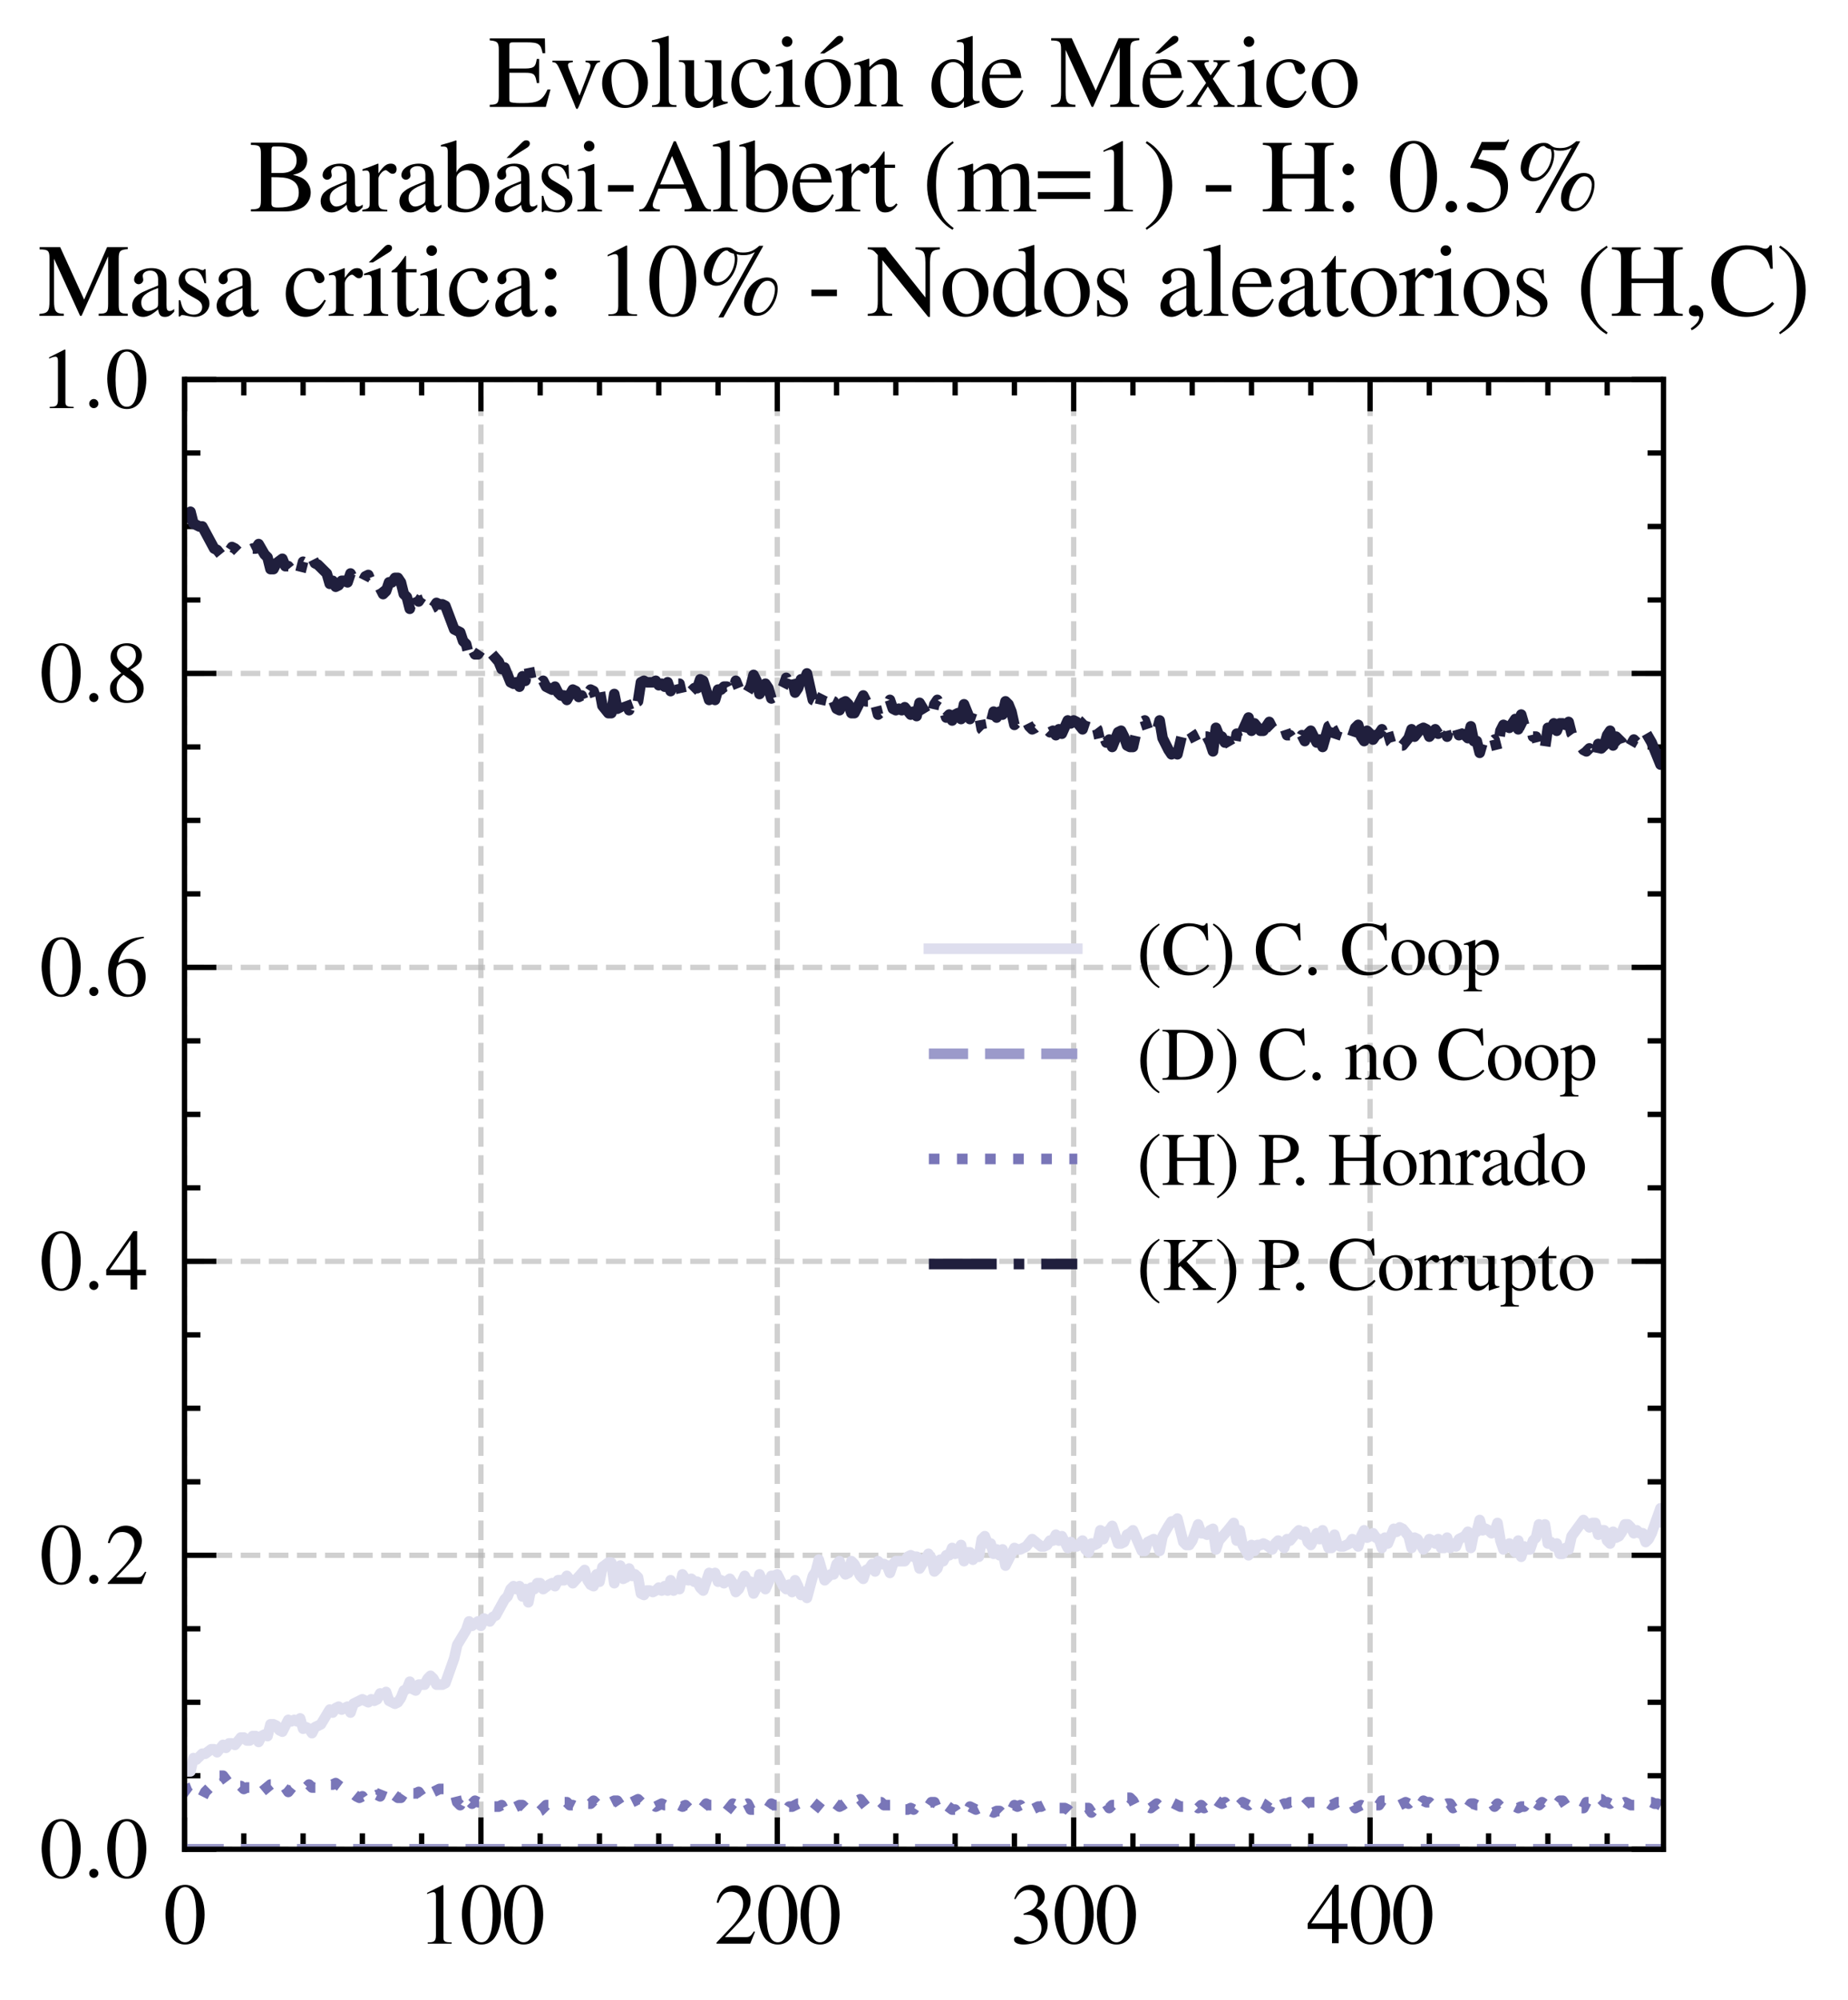 <?xml version="1.0" encoding="utf-8" standalone="no"?>
<!DOCTYPE svg PUBLIC "-//W3C//DTD SVG 1.1//EN"
  "http://www.w3.org/Graphics/SVG/1.1/DTD/svg11.dtd">
<svg xmlns:xlink="http://www.w3.org/1999/xlink" width="174.312pt" height="188.617pt" viewBox="0 0 174.312 188.617" xmlns="http://www.w3.org/2000/svg" version="1.1">
 <defs>
  <style type="text/css">*{stroke-linejoin: round; stroke-linecap: butt}</style>
 </defs>
 <g id="figure_1">
  <g id="patch_1">
   <path d="M 0 188.617 
L 174.312 188.617 
L 174.312 0 
L 0 0 
z
" style="fill: #ffffff"/>
  </g>
  <g id="axes_1">
   <g id="patch_2">
    <path d="M 17.406 174.388 
L 156.906 174.388 
L 156.906 35.788 
L 17.406 35.788 
z
" style="fill: #ffffff"/>
   </g>
   <g id="matplotlib.axis_1">
    <g id="xtick_1">
     <g id="line2d_1">
      <path d="M 17.406 174.388 
L 17.406 35.788 
" clip-path="url(#pdf9f6cb36b)" style="fill: none; stroke-dasharray: 1.85,0.8; stroke-dashoffset: 0; stroke: #b0b0b0; stroke-opacity: 0.6; stroke-width: 0.5"/>
     </g>
     <g id="line2d_2">
      <defs>
       <path id="m27dd1e1b7a" d="M 0 0 
L 0 -3 
" style="stroke: #000000; stroke-width: 0.5"/>
      </defs>
      <g>
       <use xlink:href="#m27dd1e1b7a" x="17.406" y="174.388" style="stroke: #000000; stroke-width: 0.5"/>
      </g>
     </g>
     <g id="line2d_3">
      <defs>
       <path id="m196492360f" d="M 0 0 
L 0 3 
" style="stroke: #000000; stroke-width: 0.5"/>
      </defs>
      <g>
       <use xlink:href="#m196492360f" x="17.406" y="35.788" style="stroke: #000000; stroke-width: 0.5"/>
      </g>
     </g>
     <g id="text_1">
      <!-- $\mathdefault{0}$ -->
      <g transform="translate(15.414 183.292) scale(0.08 -0.08)">
       <defs>
        <path id="NimbusRomNo9L-Regu-30" d="M 1626 4352 
C 1274 4352 1005 4244 768 4020 
C 397 3661 154 2925 154 2176 
C 154 1479 365 730 666 372 
C 902 90 1229 -64 1600 -64 
C 1926 -64 2202 45 2432 269 
C 2803 621 3046 1364 3046 2138 
C 3046 3450 2464 4352 1626 4352 
z
M 1606 4186 
C 2144 4186 2432 3463 2432 2125 
C 2432 788 2150 103 1600 103 
C 1050 103 768 788 768 2119 
C 768 3476 1056 4186 1606 4186 
z
" transform="scale(0.016)"/>
       </defs>
       <use xlink:href="#NimbusRomNo9L-Regu-30" transform="scale(0.996)"/>
      </g>
     </g>
    </g>
    <g id="xtick_2">
     <g id="line2d_4">
      <path d="M 45.362 174.388 
L 45.362 35.788 
" clip-path="url(#pdf9f6cb36b)" style="fill: none; stroke-dasharray: 1.85,0.8; stroke-dashoffset: 0; stroke: #b0b0b0; stroke-opacity: 0.6; stroke-width: 0.5"/>
     </g>
     <g id="line2d_5">
      <g>
       <use xlink:href="#m27dd1e1b7a" x="45.362" y="174.388" style="stroke: #000000; stroke-width: 0.5"/>
      </g>
     </g>
     <g id="line2d_6">
      <g>
       <use xlink:href="#m196492360f" x="45.362" y="35.788" style="stroke: #000000; stroke-width: 0.5"/>
      </g>
     </g>
     <g id="text_2">
      <!-- $\mathdefault{100}$ -->
      <g transform="translate(39.384 183.292) scale(0.08 -0.08)">
       <defs>
        <path id="NimbusRomNo9L-Regu-31" d="M 1862 4339 
L 710 3757 
L 710 3667 
C 787 3699 858 3725 883 3738 
C 998 3783 1107 3808 1171 3808 
C 1306 3808 1363 3711 1363 3505 
L 1363 592 
C 1363 379 1312 232 1210 173 
C 1114 116 1024 96 755 96 
L 755 0 
L 2522 0 
L 2522 96 
C 2016 96 1914 160 1914 470 
L 1914 4327 
L 1862 4339 
z
" transform="scale(0.016)"/>
       </defs>
       <use xlink:href="#NimbusRomNo9L-Regu-31" transform="scale(0.996)"/>
       <use xlink:href="#NimbusRomNo9L-Regu-30" transform="translate(49.813 0) scale(0.996)"/>
       <use xlink:href="#NimbusRomNo9L-Regu-30" transform="translate(99.626 0) scale(0.996)"/>
      </g>
     </g>
    </g>
    <g id="xtick_3">
     <g id="line2d_7">
      <path d="M 73.318 174.388 
L 73.318 35.788 
" clip-path="url(#pdf9f6cb36b)" style="fill: none; stroke-dasharray: 1.85,0.8; stroke-dashoffset: 0; stroke: #b0b0b0; stroke-opacity: 0.6; stroke-width: 0.5"/>
     </g>
     <g id="line2d_8">
      <g>
       <use xlink:href="#m27dd1e1b7a" x="73.318" y="174.388" style="stroke: #000000; stroke-width: 0.5"/>
      </g>
     </g>
     <g id="line2d_9">
      <g>
       <use xlink:href="#m196492360f" x="73.318" y="35.788" style="stroke: #000000; stroke-width: 0.5"/>
      </g>
     </g>
     <g id="text_3">
      <!-- $\mathdefault{200}$ -->
      <g transform="translate(67.34 183.292) scale(0.08 -0.08)">
       <defs>
        <path id="NimbusRomNo9L-Regu-32" d="M 3040 875 
L 2957 907 
C 2720 544 2637 486 2349 486 
L 819 486 
L 1894 1609 
C 2464 2202 2714 2687 2714 3185 
C 2714 3823 2195 4313 1530 4313 
C 1178 4313 845 4173 608 3918 
C 403 3700 307 3496 198 3043 
L 333 3011 
C 589 3636 819 3840 1261 3840 
C 1798 3840 2163 3476 2163 2940 
C 2163 2443 1869 1850 1331 1282 
L 192 77 
L 192 0 
L 2688 0 
L 3040 875 
z
" transform="scale(0.016)"/>
       </defs>
       <use xlink:href="#NimbusRomNo9L-Regu-32" transform="scale(0.996)"/>
       <use xlink:href="#NimbusRomNo9L-Regu-30" transform="translate(49.813 0) scale(0.996)"/>
       <use xlink:href="#NimbusRomNo9L-Regu-30" transform="translate(99.626 0) scale(0.996)"/>
      </g>
     </g>
    </g>
    <g id="xtick_4">
     <g id="line2d_10">
      <path d="M 101.274 174.388 
L 101.274 35.788 
" clip-path="url(#pdf9f6cb36b)" style="fill: none; stroke-dasharray: 1.85,0.8; stroke-dashoffset: 0; stroke: #b0b0b0; stroke-opacity: 0.6; stroke-width: 0.5"/>
     </g>
     <g id="line2d_11">
      <g>
       <use xlink:href="#m27dd1e1b7a" x="101.274" y="174.388" style="stroke: #000000; stroke-width: 0.5"/>
      </g>
     </g>
     <g id="line2d_12">
      <g>
       <use xlink:href="#m196492360f" x="101.274" y="35.788" style="stroke: #000000; stroke-width: 0.5"/>
      </g>
     </g>
     <g id="text_4">
      <!-- $\mathdefault{300}$ -->
      <g transform="translate(95.296 183.292) scale(0.08 -0.08)">
       <defs>
        <path id="NimbusRomNo9L-Regu-33" d="M 979 2138 
C 1357 2138 1504 2125 1658 2068 
C 2054 1927 2304 1562 2304 1120 
C 2304 583 1939 167 1466 167 
C 1293 167 1165 212 928 365 
C 736 480 627 525 518 525 
C 371 525 275 436 275 301 
C 275 77 550 -64 998 -64 
C 1491 -64 1997 103 2298 365 
C 2598 628 2765 999 2765 1428 
C 2765 1754 2662 2055 2477 2253 
C 2349 2394 2227 2471 1946 2592 
C 2387 2893 2547 3130 2547 3476 
C 2547 3994 2138 4352 1549 4352 
C 1229 4352 947 4244 717 4039 
C 525 3866 429 3699 288 3315 
L 384 3290 
C 646 3757 934 3968 1338 3968 
C 1754 3968 2042 3687 2042 3284 
C 2042 3053 1946 2823 1786 2663 
C 1594 2471 1414 2375 979 2221 
L 979 2138 
z
" transform="scale(0.016)"/>
       </defs>
       <use xlink:href="#NimbusRomNo9L-Regu-33" transform="scale(0.996)"/>
       <use xlink:href="#NimbusRomNo9L-Regu-30" transform="translate(49.813 0) scale(0.996)"/>
       <use xlink:href="#NimbusRomNo9L-Regu-30" transform="translate(99.626 0) scale(0.996)"/>
      </g>
     </g>
    </g>
    <g id="xtick_5">
     <g id="line2d_13">
      <path d="M 129.23 174.388 
L 129.23 35.788 
" clip-path="url(#pdf9f6cb36b)" style="fill: none; stroke-dasharray: 1.85,0.8; stroke-dashoffset: 0; stroke: #b0b0b0; stroke-opacity: 0.6; stroke-width: 0.5"/>
     </g>
     <g id="line2d_14">
      <g>
       <use xlink:href="#m27dd1e1b7a" x="129.23" y="174.388" style="stroke: #000000; stroke-width: 0.5"/>
      </g>
     </g>
     <g id="line2d_15">
      <g>
       <use xlink:href="#m196492360f" x="129.23" y="35.788" style="stroke: #000000; stroke-width: 0.5"/>
      </g>
     </g>
     <g id="text_5">
      <!-- $\mathdefault{400}$ -->
      <g transform="translate(123.252 183.292) scale(0.08 -0.08)">
       <defs>
        <path id="NimbusRomNo9L-Regu-34" d="M 3021 1497 
L 2368 1497 
L 2368 4352 
L 2086 4352 
L 77 1497 
L 77 1088 
L 1875 1088 
L 1875 32 
L 2368 32 
L 2368 1088 
L 3021 1088 
L 3021 1497 
z
M 1869 1497 
L 333 1497 
L 1869 3698 
L 1869 1497 
z
" transform="scale(0.016)"/>
       </defs>
       <use xlink:href="#NimbusRomNo9L-Regu-34" transform="scale(0.996)"/>
       <use xlink:href="#NimbusRomNo9L-Regu-30" transform="translate(49.813 0) scale(0.996)"/>
       <use xlink:href="#NimbusRomNo9L-Regu-30" transform="translate(99.626 0) scale(0.996)"/>
      </g>
     </g>
    </g>
    <g id="xtick_6">
     <g id="line2d_16">
      <defs>
       <path id="m4a49926013" d="M 0 0 
L 0 -1.5 
" style="stroke: #000000; stroke-width: 0.5"/>
      </defs>
      <g>
       <use xlink:href="#m4a49926013" x="22.997" y="174.388" style="stroke: #000000; stroke-width: 0.5"/>
      </g>
     </g>
     <g id="line2d_17">
      <defs>
       <path id="mb339b12df1" d="M 0 0 
L 0 1.5 
" style="stroke: #000000; stroke-width: 0.5"/>
      </defs>
      <g>
       <use xlink:href="#mb339b12df1" x="22.997" y="35.788" style="stroke: #000000; stroke-width: 0.5"/>
      </g>
     </g>
    </g>
    <g id="xtick_7">
     <g id="line2d_18">
      <g>
       <use xlink:href="#m4a49926013" x="28.588" y="174.388" style="stroke: #000000; stroke-width: 0.5"/>
      </g>
     </g>
     <g id="line2d_19">
      <g>
       <use xlink:href="#mb339b12df1" x="28.588" y="35.788" style="stroke: #000000; stroke-width: 0.5"/>
      </g>
     </g>
    </g>
    <g id="xtick_8">
     <g id="line2d_20">
      <g>
       <use xlink:href="#m4a49926013" x="34.18" y="174.388" style="stroke: #000000; stroke-width: 0.5"/>
      </g>
     </g>
     <g id="line2d_21">
      <g>
       <use xlink:href="#mb339b12df1" x="34.18" y="35.788" style="stroke: #000000; stroke-width: 0.5"/>
      </g>
     </g>
    </g>
    <g id="xtick_9">
     <g id="line2d_22">
      <g>
       <use xlink:href="#m4a49926013" x="39.771" y="174.388" style="stroke: #000000; stroke-width: 0.5"/>
      </g>
     </g>
     <g id="line2d_23">
      <g>
       <use xlink:href="#mb339b12df1" x="39.771" y="35.788" style="stroke: #000000; stroke-width: 0.5"/>
      </g>
     </g>
    </g>
    <g id="xtick_10">
     <g id="line2d_24">
      <g>
       <use xlink:href="#m4a49926013" x="50.953" y="174.388" style="stroke: #000000; stroke-width: 0.5"/>
      </g>
     </g>
     <g id="line2d_25">
      <g>
       <use xlink:href="#mb339b12df1" x="50.953" y="35.788" style="stroke: #000000; stroke-width: 0.5"/>
      </g>
     </g>
    </g>
    <g id="xtick_11">
     <g id="line2d_26">
      <g>
       <use xlink:href="#m4a49926013" x="56.544" y="174.388" style="stroke: #000000; stroke-width: 0.5"/>
      </g>
     </g>
     <g id="line2d_27">
      <g>
       <use xlink:href="#mb339b12df1" x="56.544" y="35.788" style="stroke: #000000; stroke-width: 0.5"/>
      </g>
     </g>
    </g>
    <g id="xtick_12">
     <g id="line2d_28">
      <g>
       <use xlink:href="#m4a49926013" x="62.136" y="174.388" style="stroke: #000000; stroke-width: 0.5"/>
      </g>
     </g>
     <g id="line2d_29">
      <g>
       <use xlink:href="#mb339b12df1" x="62.136" y="35.788" style="stroke: #000000; stroke-width: 0.5"/>
      </g>
     </g>
    </g>
    <g id="xtick_13">
     <g id="line2d_30">
      <g>
       <use xlink:href="#m4a49926013" x="67.727" y="174.388" style="stroke: #000000; stroke-width: 0.5"/>
      </g>
     </g>
     <g id="line2d_31">
      <g>
       <use xlink:href="#mb339b12df1" x="67.727" y="35.788" style="stroke: #000000; stroke-width: 0.5"/>
      </g>
     </g>
    </g>
    <g id="xtick_14">
     <g id="line2d_32">
      <g>
       <use xlink:href="#m4a49926013" x="78.909" y="174.388" style="stroke: #000000; stroke-width: 0.5"/>
      </g>
     </g>
     <g id="line2d_33">
      <g>
       <use xlink:href="#mb339b12df1" x="78.909" y="35.788" style="stroke: #000000; stroke-width: 0.5"/>
      </g>
     </g>
    </g>
    <g id="xtick_15">
     <g id="line2d_34">
      <g>
       <use xlink:href="#m4a49926013" x="84.5" y="174.388" style="stroke: #000000; stroke-width: 0.5"/>
      </g>
     </g>
     <g id="line2d_35">
      <g>
       <use xlink:href="#mb339b12df1" x="84.5" y="35.788" style="stroke: #000000; stroke-width: 0.5"/>
      </g>
     </g>
    </g>
    <g id="xtick_16">
     <g id="line2d_36">
      <g>
       <use xlink:href="#m4a49926013" x="90.091" y="174.388" style="stroke: #000000; stroke-width: 0.5"/>
      </g>
     </g>
     <g id="line2d_37">
      <g>
       <use xlink:href="#mb339b12df1" x="90.091" y="35.788" style="stroke: #000000; stroke-width: 0.5"/>
      </g>
     </g>
    </g>
    <g id="xtick_17">
     <g id="line2d_38">
      <g>
       <use xlink:href="#m4a49926013" x="95.683" y="174.388" style="stroke: #000000; stroke-width: 0.5"/>
      </g>
     </g>
     <g id="line2d_39">
      <g>
       <use xlink:href="#mb339b12df1" x="95.683" y="35.788" style="stroke: #000000; stroke-width: 0.5"/>
      </g>
     </g>
    </g>
    <g id="xtick_18">
     <g id="line2d_40">
      <g>
       <use xlink:href="#m4a49926013" x="106.865" y="174.388" style="stroke: #000000; stroke-width: 0.5"/>
      </g>
     </g>
     <g id="line2d_41">
      <g>
       <use xlink:href="#mb339b12df1" x="106.865" y="35.788" style="stroke: #000000; stroke-width: 0.5"/>
      </g>
     </g>
    </g>
    <g id="xtick_19">
     <g id="line2d_42">
      <g>
       <use xlink:href="#m4a49926013" x="112.456" y="174.388" style="stroke: #000000; stroke-width: 0.5"/>
      </g>
     </g>
     <g id="line2d_43">
      <g>
       <use xlink:href="#mb339b12df1" x="112.456" y="35.788" style="stroke: #000000; stroke-width: 0.5"/>
      </g>
     </g>
    </g>
    <g id="xtick_20">
     <g id="line2d_44">
      <g>
       <use xlink:href="#m4a49926013" x="118.047" y="174.388" style="stroke: #000000; stroke-width: 0.5"/>
      </g>
     </g>
     <g id="line2d_45">
      <g>
       <use xlink:href="#mb339b12df1" x="118.047" y="35.788" style="stroke: #000000; stroke-width: 0.5"/>
      </g>
     </g>
    </g>
    <g id="xtick_21">
     <g id="line2d_46">
      <g>
       <use xlink:href="#m4a49926013" x="123.639" y="174.388" style="stroke: #000000; stroke-width: 0.5"/>
      </g>
     </g>
     <g id="line2d_47">
      <g>
       <use xlink:href="#mb339b12df1" x="123.639" y="35.788" style="stroke: #000000; stroke-width: 0.5"/>
      </g>
     </g>
    </g>
    <g id="xtick_22">
     <g id="line2d_48">
      <g>
       <use xlink:href="#m4a49926013" x="134.821" y="174.388" style="stroke: #000000; stroke-width: 0.5"/>
      </g>
     </g>
     <g id="line2d_49">
      <g>
       <use xlink:href="#mb339b12df1" x="134.821" y="35.788" style="stroke: #000000; stroke-width: 0.5"/>
      </g>
     </g>
    </g>
    <g id="xtick_23">
     <g id="line2d_50">
      <g>
       <use xlink:href="#m4a49926013" x="140.412" y="174.388" style="stroke: #000000; stroke-width: 0.5"/>
      </g>
     </g>
     <g id="line2d_51">
      <g>
       <use xlink:href="#mb339b12df1" x="140.412" y="35.788" style="stroke: #000000; stroke-width: 0.5"/>
      </g>
     </g>
    </g>
    <g id="xtick_24">
     <g id="line2d_52">
      <g>
       <use xlink:href="#m4a49926013" x="146.003" y="174.388" style="stroke: #000000; stroke-width: 0.5"/>
      </g>
     </g>
     <g id="line2d_53">
      <g>
       <use xlink:href="#mb339b12df1" x="146.003" y="35.788" style="stroke: #000000; stroke-width: 0.5"/>
      </g>
     </g>
    </g>
    <g id="xtick_25">
     <g id="line2d_54">
      <g>
       <use xlink:href="#m4a49926013" x="151.594" y="174.388" style="stroke: #000000; stroke-width: 0.5"/>
      </g>
     </g>
     <g id="line2d_55">
      <g>
       <use xlink:href="#mb339b12df1" x="151.594" y="35.788" style="stroke: #000000; stroke-width: 0.5"/>
      </g>
     </g>
    </g>
   </g>
   <g id="matplotlib.axis_2">
    <g id="ytick_1">
     <g id="line2d_56">
      <path d="M 17.406 174.388 
L 156.906 174.388 
" clip-path="url(#pdf9f6cb36b)" style="fill: none; stroke-dasharray: 1.85,0.8; stroke-dashoffset: 0; stroke: #b0b0b0; stroke-opacity: 0.6; stroke-width: 0.5"/>
     </g>
     <g id="line2d_57">
      <defs>
       <path id="md4d7f1f306" d="M 0 0 
L 3 0 
" style="stroke: #000000; stroke-width: 0.5"/>
      </defs>
      <g>
       <use xlink:href="#md4d7f1f306" x="17.406" y="174.388" style="stroke: #000000; stroke-width: 0.5"/>
      </g>
     </g>
     <g id="line2d_58">
      <defs>
       <path id="m4e630d6dd3" d="M 0 0 
L -3 0 
" style="stroke: #000000; stroke-width: 0.5"/>
      </defs>
      <g>
       <use xlink:href="#m4e630d6dd3" x="156.906" y="174.388" style="stroke: #000000; stroke-width: 0.5"/>
      </g>
     </g>
     <g id="text_6">
      <!-- $\mathdefault{0.0}$ -->
      <g transform="translate(3.728 177.09) scale(0.08 -0.08)">
       <defs>
        <path id="CMMI10-3a" d="M 1229 338 
C 1229 522 1075 675 890 675 
C 704 675 550 522 550 338 
C 550 153 704 0 890 0 
C 1075 0 1229 153 1229 338 
z
" transform="scale(0.016)"/>
       </defs>
       <use xlink:href="#NimbusRomNo9L-Regu-30" transform="scale(0.996)"/>
       <use xlink:href="#CMMI10-3a" transform="translate(49.813 0) scale(0.996)"/>
       <use xlink:href="#NimbusRomNo9L-Regu-30" transform="translate(77.409 0) scale(0.996)"/>
      </g>
     </g>
    </g>
    <g id="ytick_2">
     <g id="line2d_59">
      <path d="M 17.406 146.668 
L 156.906 146.668 
" clip-path="url(#pdf9f6cb36b)" style="fill: none; stroke-dasharray: 1.85,0.8; stroke-dashoffset: 0; stroke: #b0b0b0; stroke-opacity: 0.6; stroke-width: 0.5"/>
     </g>
     <g id="line2d_60">
      <g>
       <use xlink:href="#md4d7f1f306" x="17.406" y="146.668" style="stroke: #000000; stroke-width: 0.5"/>
      </g>
     </g>
     <g id="line2d_61">
      <g>
       <use xlink:href="#m4e630d6dd3" x="156.906" y="146.668" style="stroke: #000000; stroke-width: 0.5"/>
      </g>
     </g>
     <g id="text_7">
      <!-- $\mathdefault{0.2}$ -->
      <g transform="translate(3.728 149.37) scale(0.08 -0.08)">
       <use xlink:href="#NimbusRomNo9L-Regu-30" transform="scale(0.996)"/>
       <use xlink:href="#CMMI10-3a" transform="translate(49.813 0) scale(0.996)"/>
       <use xlink:href="#NimbusRomNo9L-Regu-32" transform="translate(77.409 0) scale(0.996)"/>
      </g>
     </g>
    </g>
    <g id="ytick_3">
     <g id="line2d_62">
      <path d="M 17.406 118.948 
L 156.906 118.948 
" clip-path="url(#pdf9f6cb36b)" style="fill: none; stroke-dasharray: 1.85,0.8; stroke-dashoffset: 0; stroke: #b0b0b0; stroke-opacity: 0.6; stroke-width: 0.5"/>
     </g>
     <g id="line2d_63">
      <g>
       <use xlink:href="#md4d7f1f306" x="17.406" y="118.948" style="stroke: #000000; stroke-width: 0.5"/>
      </g>
     </g>
     <g id="line2d_64">
      <g>
       <use xlink:href="#m4e630d6dd3" x="156.906" y="118.948" style="stroke: #000000; stroke-width: 0.5"/>
      </g>
     </g>
     <g id="text_8">
      <!-- $\mathdefault{0.4}$ -->
      <g transform="translate(3.728 121.65) scale(0.08 -0.08)">
       <use xlink:href="#NimbusRomNo9L-Regu-30" transform="scale(0.996)"/>
       <use xlink:href="#CMMI10-3a" transform="translate(49.813 0) scale(0.996)"/>
       <use xlink:href="#NimbusRomNo9L-Regu-34" transform="translate(77.409 0) scale(0.996)"/>
      </g>
     </g>
    </g>
    <g id="ytick_4">
     <g id="line2d_65">
      <path d="M 17.406 91.228 
L 156.906 91.228 
" clip-path="url(#pdf9f6cb36b)" style="fill: none; stroke-dasharray: 1.85,0.8; stroke-dashoffset: 0; stroke: #b0b0b0; stroke-opacity: 0.6; stroke-width: 0.5"/>
     </g>
     <g id="line2d_66">
      <g>
       <use xlink:href="#md4d7f1f306" x="17.406" y="91.228" style="stroke: #000000; stroke-width: 0.5"/>
      </g>
     </g>
     <g id="line2d_67">
      <g>
       <use xlink:href="#m4e630d6dd3" x="156.906" y="91.228" style="stroke: #000000; stroke-width: 0.5"/>
      </g>
     </g>
     <g id="text_9">
      <!-- $\mathdefault{0.6}$ -->
      <g transform="translate(3.728 93.93) scale(0.08 -0.08)">
       <defs>
        <path id="NimbusRomNo9L-Regu-36" d="M 2854 4391 
C 2125 4327 1754 4205 1286 3879 
C 595 3386 218 2656 218 1802 
C 218 1248 390 688 666 370 
C 909 89 1254 -64 1651 -64 
C 2445 -64 2995 541 2995 1421 
C 2995 2236 2528 2752 1792 2752 
C 1510 2752 1376 2707 973 2464 
C 1146 3431 1862 4122 2867 4288 
L 2854 4391 
z
M 1549 2458 
C 2099 2458 2419 2000 2419 1204 
C 2419 504 2170 116 1722 116 
C 1158 116 813 714 813 1700 
C 813 2025 864 2203 992 2299 
C 1126 2400 1325 2458 1549 2458 
z
" transform="scale(0.016)"/>
       </defs>
       <use xlink:href="#NimbusRomNo9L-Regu-30" transform="scale(0.996)"/>
       <use xlink:href="#CMMI10-3a" transform="translate(49.813 0) scale(0.996)"/>
       <use xlink:href="#NimbusRomNo9L-Regu-36" transform="translate(77.409 0) scale(0.996)"/>
      </g>
     </g>
    </g>
    <g id="ytick_5">
     <g id="line2d_68">
      <path d="M 17.406 63.508 
L 156.906 63.508 
" clip-path="url(#pdf9f6cb36b)" style="fill: none; stroke-dasharray: 1.85,0.8; stroke-dashoffset: 0; stroke: #b0b0b0; stroke-opacity: 0.6; stroke-width: 0.5"/>
     </g>
     <g id="line2d_69">
      <g>
       <use xlink:href="#md4d7f1f306" x="17.406" y="63.508" style="stroke: #000000; stroke-width: 0.5"/>
      </g>
     </g>
     <g id="line2d_70">
      <g>
       <use xlink:href="#m4e630d6dd3" x="156.906" y="63.508" style="stroke: #000000; stroke-width: 0.5"/>
      </g>
     </g>
     <g id="text_10">
      <!-- $\mathdefault{0.8}$ -->
      <g transform="translate(3.728 66.21) scale(0.08 -0.08)">
       <defs>
        <path id="NimbusRomNo9L-Regu-38" d="M 1856 2400 
C 2490 2740 2714 3008 2714 3444 
C 2714 3968 2253 4352 1613 4352 
C 915 4352 397 3924 397 3341 
C 397 2925 518 2740 1190 2151 
C 499 1626 358 1428 358 992 
C 358 372 864 -64 1587 -64 
C 2355 -64 2848 359 2848 1018 
C 2848 1511 2630 1824 1856 2400 
z
M 1741 1741 
C 2208 1408 2362 1178 2362 820 
C 2362 404 2074 116 1658 116 
C 1171 116 845 487 845 1044 
C 845 1453 986 1722 1357 2023 
L 1741 1741 
z
M 1670 2516 
C 1101 2887 870 3181 870 3540 
C 870 3911 1158 4173 1562 4173 
C 1997 4173 2272 3892 2272 3450 
C 2272 3085 2093 2797 1728 2554 
C 1696 2535 1696 2535 1670 2516 
z
" transform="scale(0.016)"/>
       </defs>
       <use xlink:href="#NimbusRomNo9L-Regu-30" transform="scale(0.996)"/>
       <use xlink:href="#CMMI10-3a" transform="translate(49.813 0) scale(0.996)"/>
       <use xlink:href="#NimbusRomNo9L-Regu-38" transform="translate(77.409 0) scale(0.996)"/>
      </g>
     </g>
    </g>
    <g id="ytick_6">
     <g id="line2d_71">
      <path d="M 17.406 35.788 
L 156.906 35.788 
" clip-path="url(#pdf9f6cb36b)" style="fill: none; stroke-dasharray: 1.85,0.8; stroke-dashoffset: 0; stroke: #b0b0b0; stroke-opacity: 0.6; stroke-width: 0.5"/>
     </g>
     <g id="line2d_72">
      <g>
       <use xlink:href="#md4d7f1f306" x="17.406" y="35.788" style="stroke: #000000; stroke-width: 0.5"/>
      </g>
     </g>
     <g id="line2d_73">
      <g>
       <use xlink:href="#m4e630d6dd3" x="156.906" y="35.788" style="stroke: #000000; stroke-width: 0.5"/>
      </g>
     </g>
     <g id="text_11">
      <!-- $\mathdefault{1.0}$ -->
      <g transform="translate(3.728 38.49) scale(0.08 -0.08)">
       <use xlink:href="#NimbusRomNo9L-Regu-31" transform="scale(0.996)"/>
       <use xlink:href="#CMMI10-3a" transform="translate(49.813 0) scale(0.996)"/>
       <use xlink:href="#NimbusRomNo9L-Regu-30" transform="translate(77.409 0) scale(0.996)"/>
      </g>
     </g>
    </g>
    <g id="ytick_7">
     <g id="line2d_74">
      <defs>
       <path id="m5cf445d71a" d="M 0 0 
L 1.5 0 
" style="stroke: #000000; stroke-width: 0.5"/>
      </defs>
      <g>
       <use xlink:href="#m5cf445d71a" x="17.406" y="167.458" style="stroke: #000000; stroke-width: 0.5"/>
      </g>
     </g>
     <g id="line2d_75">
      <defs>
       <path id="m025b21b6fe" d="M 0 0 
L -1.5 0 
" style="stroke: #000000; stroke-width: 0.5"/>
      </defs>
      <g>
       <use xlink:href="#m025b21b6fe" x="156.906" y="167.458" style="stroke: #000000; stroke-width: 0.5"/>
      </g>
     </g>
    </g>
    <g id="ytick_8">
     <g id="line2d_76">
      <g>
       <use xlink:href="#m5cf445d71a" x="17.406" y="160.528" style="stroke: #000000; stroke-width: 0.5"/>
      </g>
     </g>
     <g id="line2d_77">
      <g>
       <use xlink:href="#m025b21b6fe" x="156.906" y="160.528" style="stroke: #000000; stroke-width: 0.5"/>
      </g>
     </g>
    </g>
    <g id="ytick_9">
     <g id="line2d_78">
      <g>
       <use xlink:href="#m5cf445d71a" x="17.406" y="153.598" style="stroke: #000000; stroke-width: 0.5"/>
      </g>
     </g>
     <g id="line2d_79">
      <g>
       <use xlink:href="#m025b21b6fe" x="156.906" y="153.598" style="stroke: #000000; stroke-width: 0.5"/>
      </g>
     </g>
    </g>
    <g id="ytick_10">
     <g id="line2d_80">
      <g>
       <use xlink:href="#m5cf445d71a" x="17.406" y="139.738" style="stroke: #000000; stroke-width: 0.5"/>
      </g>
     </g>
     <g id="line2d_81">
      <g>
       <use xlink:href="#m025b21b6fe" x="156.906" y="139.738" style="stroke: #000000; stroke-width: 0.5"/>
      </g>
     </g>
    </g>
    <g id="ytick_11">
     <g id="line2d_82">
      <g>
       <use xlink:href="#m5cf445d71a" x="17.406" y="132.808" style="stroke: #000000; stroke-width: 0.5"/>
      </g>
     </g>
     <g id="line2d_83">
      <g>
       <use xlink:href="#m025b21b6fe" x="156.906" y="132.808" style="stroke: #000000; stroke-width: 0.5"/>
      </g>
     </g>
    </g>
    <g id="ytick_12">
     <g id="line2d_84">
      <g>
       <use xlink:href="#m5cf445d71a" x="17.406" y="125.878" style="stroke: #000000; stroke-width: 0.5"/>
      </g>
     </g>
     <g id="line2d_85">
      <g>
       <use xlink:href="#m025b21b6fe" x="156.906" y="125.878" style="stroke: #000000; stroke-width: 0.5"/>
      </g>
     </g>
    </g>
    <g id="ytick_13">
     <g id="line2d_86">
      <g>
       <use xlink:href="#m5cf445d71a" x="17.406" y="112.018" style="stroke: #000000; stroke-width: 0.5"/>
      </g>
     </g>
     <g id="line2d_87">
      <g>
       <use xlink:href="#m025b21b6fe" x="156.906" y="112.018" style="stroke: #000000; stroke-width: 0.5"/>
      </g>
     </g>
    </g>
    <g id="ytick_14">
     <g id="line2d_88">
      <g>
       <use xlink:href="#m5cf445d71a" x="17.406" y="105.088" style="stroke: #000000; stroke-width: 0.5"/>
      </g>
     </g>
     <g id="line2d_89">
      <g>
       <use xlink:href="#m025b21b6fe" x="156.906" y="105.088" style="stroke: #000000; stroke-width: 0.5"/>
      </g>
     </g>
    </g>
    <g id="ytick_15">
     <g id="line2d_90">
      <g>
       <use xlink:href="#m5cf445d71a" x="17.406" y="98.158" style="stroke: #000000; stroke-width: 0.5"/>
      </g>
     </g>
     <g id="line2d_91">
      <g>
       <use xlink:href="#m025b21b6fe" x="156.906" y="98.158" style="stroke: #000000; stroke-width: 0.5"/>
      </g>
     </g>
    </g>
    <g id="ytick_16">
     <g id="line2d_92">
      <g>
       <use xlink:href="#m5cf445d71a" x="17.406" y="84.298" style="stroke: #000000; stroke-width: 0.5"/>
      </g>
     </g>
     <g id="line2d_93">
      <g>
       <use xlink:href="#m025b21b6fe" x="156.906" y="84.298" style="stroke: #000000; stroke-width: 0.5"/>
      </g>
     </g>
    </g>
    <g id="ytick_17">
     <g id="line2d_94">
      <g>
       <use xlink:href="#m5cf445d71a" x="17.406" y="77.368" style="stroke: #000000; stroke-width: 0.5"/>
      </g>
     </g>
     <g id="line2d_95">
      <g>
       <use xlink:href="#m025b21b6fe" x="156.906" y="77.368" style="stroke: #000000; stroke-width: 0.5"/>
      </g>
     </g>
    </g>
    <g id="ytick_18">
     <g id="line2d_96">
      <g>
       <use xlink:href="#m5cf445d71a" x="17.406" y="70.438" style="stroke: #000000; stroke-width: 0.5"/>
      </g>
     </g>
     <g id="line2d_97">
      <g>
       <use xlink:href="#m025b21b6fe" x="156.906" y="70.438" style="stroke: #000000; stroke-width: 0.5"/>
      </g>
     </g>
    </g>
    <g id="ytick_19">
     <g id="line2d_98">
      <g>
       <use xlink:href="#m5cf445d71a" x="17.406" y="56.578" style="stroke: #000000; stroke-width: 0.5"/>
      </g>
     </g>
     <g id="line2d_99">
      <g>
       <use xlink:href="#m025b21b6fe" x="156.906" y="56.578" style="stroke: #000000; stroke-width: 0.5"/>
      </g>
     </g>
    </g>
    <g id="ytick_20">
     <g id="line2d_100">
      <g>
       <use xlink:href="#m5cf445d71a" x="17.406" y="49.648" style="stroke: #000000; stroke-width: 0.5"/>
      </g>
     </g>
     <g id="line2d_101">
      <g>
       <use xlink:href="#m025b21b6fe" x="156.906" y="49.648" style="stroke: #000000; stroke-width: 0.5"/>
      </g>
     </g>
    </g>
    <g id="ytick_21">
     <g id="line2d_102">
      <g>
       <use xlink:href="#m5cf445d71a" x="17.406" y="42.718" style="stroke: #000000; stroke-width: 0.5"/>
      </g>
     </g>
     <g id="line2d_103">
      <g>
       <use xlink:href="#m025b21b6fe" x="156.906" y="42.718" style="stroke: #000000; stroke-width: 0.5"/>
      </g>
     </g>
    </g>
   </g>
   <g id="line2d_104">
    <path d="M 17.406 167.042 
L 17.965 167.042 
L 18.245 165.795 
L 18.524 165.933 
L 19.083 165.379 
L 19.363 165.379 
L 19.922 164.963 
L 20.202 164.963 
L 20.481 165.24 
L 21.04 164.547 
L 21.32 164.825 
L 21.599 164.409 
L 21.879 164.409 
L 22.159 164.547 
L 22.718 163.854 
L 22.997 163.854 
L 23.277 164.132 
L 23.556 164.132 
L 23.836 163.716 
L 24.116 163.716 
L 24.395 164.27 
L 24.675 163.716 
L 24.954 163.577 
L 25.234 163.716 
L 25.513 162.607 
L 25.793 162.607 
L 26.072 162.746 
L 26.352 163.161 
L 26.632 163.3 
L 27.191 162.191 
L 27.47 162.33 
L 27.75 162.191 
L 28.029 162.33 
L 28.309 162.053 
L 28.588 163.023 
L 28.868 162.884 
L 29.148 163.023 
L 29.427 163.439 
L 29.707 162.884 
L 30.266 162.607 
L 31.104 161.221 
L 31.384 161.498 
L 31.664 161.082 
L 31.943 160.944 
L 32.223 161.221 
L 32.782 160.944 
L 33.061 161.498 
L 33.341 160.667 
L 34.18 160.251 
L 34.739 160.528 
L 35.018 160.251 
L 35.298 160.389 
L 35.577 160.251 
L 35.857 159.696 
L 36.137 159.835 
L 36.416 159.558 
L 36.696 160.389 
L 37.255 160.667 
L 37.534 160.528 
L 37.814 160.112 
L 38.093 159.419 
L 38.373 159.281 
L 38.653 158.588 
L 38.932 159.281 
L 39.212 159.419 
L 39.491 158.865 
L 40.05 158.865 
L 40.33 158.31 
L 40.609 158.033 
L 40.889 158.31 
L 41.169 158.865 
L 41.728 158.865 
L 42.007 158.726 
L 42.846 156.37 
L 43.126 155.123 
L 43.964 153.737 
L 44.244 152.905 
L 44.523 153.321 
L 45.082 152.905 
L 45.362 153.321 
L 45.642 152.628 
L 46.201 152.905 
L 46.48 152.489 
L 46.76 152.351 
L 47.598 150.826 
L 47.878 150.549 
L 48.158 149.856 
L 48.437 149.579 
L 48.717 149.856 
L 48.996 149.579 
L 49.276 150.549 
L 49.555 149.856 
L 49.835 151.103 
L 50.115 149.717 
L 50.394 149.856 
L 50.674 149.301 
L 50.953 149.301 
L 51.233 149.856 
L 51.792 149.44 
L 52.071 149.301 
L 52.351 149.579 
L 52.631 149.024 
L 53.19 149.024 
L 53.469 148.608 
L 54.028 149.301 
L 55.147 148.054 
L 55.426 149.024 
L 55.706 149.44 
L 55.985 149.579 
L 56.265 148.47 
L 56.544 149.163 
L 56.824 147.777 
L 57.383 147.361 
L 57.663 147.361 
L 57.942 149.301 
L 58.222 147.915 
L 58.501 147.638 
L 58.781 148.886 
L 59.06 148.747 
L 59.34 147.915 
L 59.62 148.608 
L 59.899 148.47 
L 60.179 148.747 
L 60.458 150.272 
L 60.738 150.41 
L 61.017 149.994 
L 61.297 149.994 
L 61.576 150.133 
L 61.856 149.994 
L 62.136 149.717 
L 62.415 149.994 
L 62.695 149.579 
L 62.974 149.994 
L 63.254 149.024 
L 63.533 149.994 
L 63.813 149.717 
L 64.092 149.856 
L 64.372 148.47 
L 64.652 148.886 
L 64.931 149.024 
L 65.211 148.886 
L 65.49 149.163 
L 65.77 149.163 
L 66.049 149.717 
L 66.329 149.994 
L 66.888 148.331 
L 67.168 148.47 
L 67.447 148.331 
L 67.727 149.163 
L 68.006 149.024 
L 68.286 149.301 
L 68.845 148.886 
L 69.125 149.301 
L 69.404 150.133 
L 69.684 149.856 
L 70.243 148.608 
L 70.522 149.163 
L 70.802 149.163 
L 71.081 150.272 
L 71.361 149.717 
L 71.641 148.47 
L 72.2 149.856 
L 72.759 148.608 
L 73.038 148.608 
L 73.318 148.47 
L 73.877 149.579 
L 74.157 149.856 
L 74.436 149.44 
L 74.716 150.133 
L 74.995 149.024 
L 75.275 149.579 
L 75.554 150.41 
L 75.834 150.133 
L 76.114 150.687 
L 76.673 148.608 
L 76.952 148.193 
L 77.232 147.084 
L 77.791 149.024 
L 78.35 148.47 
L 78.63 148.47 
L 78.909 147.5 
L 79.189 147.222 
L 79.468 148.054 
L 79.748 148.47 
L 80.027 148.331 
L 80.307 147.222 
L 80.586 147.5 
L 81.146 148.608 
L 81.425 148.886 
L 81.705 148.054 
L 81.984 147.915 
L 82.264 147.5 
L 82.543 148.193 
L 82.823 147.222 
L 83.102 147.5 
L 83.382 147.5 
L 83.662 147.638 
L 83.941 148.331 
L 84.221 147.5 
L 84.5 147.222 
L 85.339 147.222 
L 85.619 146.807 
L 85.898 146.668 
L 86.178 146.807 
L 86.457 146.807 
L 86.737 147.915 
L 87.575 146.529 
L 87.855 146.945 
L 88.135 148.193 
L 88.414 147.915 
L 88.694 147.084 
L 88.973 147.222 
L 89.253 146.668 
L 89.532 146.668 
L 89.812 145.975 
L 90.091 146.529 
L 90.371 146.252 
L 90.651 145.698 
L 90.93 147.222 
L 91.21 146.391 
L 91.489 146.391 
L 91.769 147.084 
L 92.048 146.668 
L 92.328 146.807 
L 92.607 145.143 
L 92.887 144.866 
L 93.167 145.559 
L 93.446 145.559 
L 93.726 146.529 
L 94.005 146.114 
L 94.285 146.668 
L 94.564 146.114 
L 94.844 147.638 
L 95.683 145.975 
L 95.962 146.114 
L 96.242 146.114 
L 96.801 145.836 
L 97.36 145.143 
L 98.199 145.836 
L 98.478 145.836 
L 98.758 145.698 
L 99.037 145.282 
L 99.317 145.282 
L 99.596 144.728 
L 99.876 145.282 
L 100.156 144.866 
L 100.715 145.975 
L 100.994 145.421 
L 101.274 145.836 
L 101.553 145.836 
L 102.112 145.282 
L 102.392 146.114 
L 102.672 146.391 
L 102.951 145.559 
L 103.231 145.698 
L 103.51 145.559 
L 103.79 144.312 
L 104.069 145.143 
L 104.349 144.45 
L 104.629 144.312 
L 104.908 143.896 
L 105.467 145.559 
L 105.747 145.559 
L 106.026 145.421 
L 106.306 144.728 
L 106.585 144.589 
L 106.865 144.312 
L 107.704 146.252 
L 107.983 146.252 
L 108.263 145.421 
L 108.822 145.143 
L 109.101 145.421 
L 109.381 146.252 
L 109.661 144.866 
L 110.22 143.896 
L 110.499 143.48 
L 110.779 143.48 
L 111.058 143.203 
L 111.618 145.421 
L 111.897 145.698 
L 112.177 145.698 
L 112.456 145.282 
L 113.015 143.757 
L 113.295 144.589 
L 113.574 144.589 
L 113.854 144.728 
L 114.134 144.312 
L 114.413 144.173 
L 114.693 146.114 
L 114.972 145.282 
L 115.811 144.312 
L 116.37 143.619 
L 116.65 145.282 
L 116.929 144.312 
L 117.209 145.698 
L 117.768 146.668 
L 118.047 145.698 
L 118.327 146.252 
L 118.606 145.698 
L 118.886 145.698 
L 119.166 145.559 
L 119.445 145.698 
L 120.004 146.114 
L 120.284 145.559 
L 120.563 145.282 
L 121.123 145.975 
L 121.402 145.143 
L 121.682 145.282 
L 122.241 144.589 
L 122.52 144.312 
L 122.8 144.728 
L 123.079 144.45 
L 123.359 145.421 
L 123.639 145.698 
L 124.198 144.589 
L 124.477 145.143 
L 124.757 144.312 
L 125.316 145.975 
L 125.595 145.975 
L 125.875 144.728 
L 126.155 145.698 
L 126.434 145.836 
L 126.714 145.836 
L 127.273 145.559 
L 127.552 145.143 
L 128.111 145.836 
L 128.391 144.866 
L 128.671 144.312 
L 128.95 145.005 
L 129.23 144.866 
L 129.509 144.589 
L 129.789 145.005 
L 130.068 145.143 
L 130.348 145.975 
L 130.628 145.005 
L 130.907 145.559 
L 131.466 144.173 
L 131.746 144.45 
L 132.025 144.035 
L 132.305 144.173 
L 132.864 144.866 
L 133.144 145.975 
L 133.423 145.005 
L 133.703 145.143 
L 134.262 146.114 
L 134.541 145.836 
L 134.821 145.143 
L 135.1 145.282 
L 135.38 145.559 
L 135.66 145.143 
L 135.939 145.975 
L 136.219 145.975 
L 136.498 145.005 
L 136.778 145.975 
L 137.057 145.559 
L 137.337 145.836 
L 137.617 145.143 
L 138.176 144.866 
L 138.455 144.45 
L 138.735 145.975 
L 139.014 144.589 
L 139.294 144.45 
L 139.573 143.342 
L 139.853 144.312 
L 140.133 144.173 
L 140.412 144.312 
L 140.692 144.589 
L 140.971 144.45 
L 141.251 143.619 
L 141.53 145.282 
L 141.81 146.114 
L 142.369 145.559 
L 142.928 146.391 
L 143.208 145.282 
L 143.487 146.807 
L 143.767 145.836 
L 144.046 146.114 
L 144.326 146.114 
L 144.605 145.282 
L 144.885 145.005 
L 145.165 143.757 
L 145.444 144.312 
L 145.724 143.757 
L 146.003 145.559 
L 146.283 145.421 
L 146.562 145.836 
L 146.842 145.559 
L 147.122 146.529 
L 147.401 146.529 
L 147.681 145.975 
L 147.96 146.114 
L 148.24 144.866 
L 149.358 143.342 
L 149.917 144.035 
L 150.197 143.619 
L 150.476 143.619 
L 150.756 144.728 
L 151.035 144.312 
L 151.315 144.312 
L 151.594 145.282 
L 151.874 145.559 
L 152.154 144.45 
L 152.433 145.005 
L 152.713 144.866 
L 152.992 144.45 
L 153.272 143.757 
L 153.551 143.757 
L 153.831 144.035 
L 154.11 144.589 
L 154.39 144.312 
L 154.67 144.589 
L 154.949 144.589 
L 155.229 145.421 
L 155.508 145.143 
L 155.788 144.589 
L 156.627 142.233 
L 156.906 143.48 
L 156.906 143.48 
" clip-path="url(#pdf9f6cb36b)" style="fill: none; stroke: #dedeee; stroke-linecap: square"/>
   </g>
   <g id="line2d_105">
    <path d="M 17.406 174.388 
L 156.906 174.388 
L 156.906 174.388 
" clip-path="url(#pdf9f6cb36b)" style="fill: none; stroke-dasharray: 3.7,1.6; stroke-dashoffset: 0; stroke: #9b9aca"/>
   </g>
   <g id="line2d_106">
    <path d="M 17.406 168.29 
L 17.686 168.983 
L 18.245 169.398 
L 18.524 169.121 
L 18.804 169.26 
L 19.083 169.537 
L 19.363 168.983 
L 19.922 168.428 
L 20.481 167.458 
L 21.04 167.458 
L 21.879 168.567 
L 22.159 168.29 
L 22.438 168.428 
L 22.718 168.428 
L 22.997 168.705 
L 23.277 168.567 
L 23.556 168.567 
L 23.836 169.121 
L 24.116 169.121 
L 24.395 168.983 
L 24.675 168.983 
L 25.513 168.29 
L 25.793 168.29 
L 26.072 168.705 
L 26.352 168.567 
L 26.911 168.567 
L 27.191 168.983 
L 27.75 168.29 
L 28.029 168.428 
L 28.309 168.428 
L 28.588 168.567 
L 28.868 168.567 
L 29.148 168.29 
L 29.427 168.567 
L 29.986 168.567 
L 30.266 168.428 
L 30.545 168.567 
L 30.825 168.567 
L 31.104 168.29 
L 31.384 168.29 
L 31.664 168.151 
L 32.223 168.567 
L 32.502 168.705 
L 32.782 168.705 
L 33.621 169.398 
L 33.9 169.537 
L 34.18 169.398 
L 34.459 169.814 
L 34.739 169.814 
L 35.018 169.398 
L 35.298 169.398 
L 35.577 169.26 
L 35.857 169.398 
L 36.137 168.705 
L 36.416 169.26 
L 36.696 169.26 
L 36.975 169.121 
L 37.534 169.537 
L 37.814 169.537 
L 38.093 169.121 
L 38.373 168.983 
L 38.653 168.567 
L 38.932 169.121 
L 39.212 169.121 
L 39.491 168.983 
L 39.771 169.398 
L 40.05 168.844 
L 40.33 169.121 
L 40.609 169.121 
L 41.448 168.705 
L 42.287 168.705 
L 42.566 168.844 
L 42.846 168.844 
L 43.126 169.953 
L 43.405 170.23 
L 43.685 169.676 
L 43.964 170.091 
L 44.244 169.814 
L 44.523 170.091 
L 44.803 169.814 
L 45.082 169.953 
L 45.362 169.953 
L 45.921 170.369 
L 46.201 170.23 
L 46.48 170.369 
L 47.039 170.369 
L 47.319 170.23 
L 47.598 170.784 
L 47.878 170.369 
L 48.158 170.369 
L 48.437 170.507 
L 48.996 170.23 
L 49.276 170.23 
L 49.835 170.784 
L 50.115 170.784 
L 50.394 170.923 
L 50.674 170.923 
L 50.953 170.784 
L 51.512 170.23 
L 52.631 170.23 
L 52.91 169.953 
L 53.469 169.953 
L 53.749 170.23 
L 54.028 170.23 
L 54.308 170.369 
L 54.587 170.23 
L 54.867 170.507 
L 55.426 170.091 
L 55.706 170.091 
L 55.985 169.814 
L 56.544 170.369 
L 57.383 169.953 
L 57.663 169.953 
L 57.942 169.814 
L 58.222 169.814 
L 58.501 170.23 
L 58.781 170.23 
L 59.06 169.676 
L 59.34 169.676 
L 59.62 169.953 
L 60.179 169.676 
L 60.458 169.953 
L 60.738 169.953 
L 61.017 170.23 
L 61.297 170.23 
L 61.576 170.091 
L 61.856 170.369 
L 62.415 170.091 
L 62.695 170.23 
L 62.974 170.23 
L 63.254 170.369 
L 63.533 170.646 
L 64.092 170.23 
L 64.372 170.369 
L 64.652 170.23 
L 64.931 170.507 
L 65.77 170.507 
L 66.049 170.784 
L 66.608 170.091 
L 66.888 170.23 
L 67.447 170.23 
L 68.006 170.507 
L 68.286 170.507 
L 68.565 170.784 
L 69.125 170.091 
L 69.404 170.23 
L 69.684 169.814 
L 70.243 170.23 
L 70.522 170.091 
L 70.802 170.646 
L 71.641 170.646 
L 71.92 170.507 
L 72.2 170.23 
L 72.479 170.507 
L 72.759 170.091 
L 73.038 170.23 
L 73.877 170.23 
L 74.157 170.784 
L 74.436 170.369 
L 74.716 170.369 
L 75.275 170.091 
L 75.554 170.091 
L 76.114 170.369 
L 76.673 169.953 
L 77.511 170.646 
L 77.791 170.369 
L 78.07 170.369 
L 78.63 169.953 
L 79.189 170.369 
L 79.468 170.23 
L 80.027 169.814 
L 80.307 170.091 
L 80.586 169.814 
L 80.866 169.814 
L 81.146 169.676 
L 81.705 170.369 
L 81.984 170.507 
L 82.264 170.369 
L 82.823 169.953 
L 83.102 169.953 
L 83.382 170.23 
L 84.221 170.23 
L 84.78 170.507 
L 85.059 170.369 
L 85.339 170.646 
L 85.619 170.646 
L 85.898 170.507 
L 86.178 170.646 
L 86.457 170.23 
L 86.737 170.369 
L 87.575 170.369 
L 87.855 169.953 
L 88.135 169.953 
L 88.414 170.646 
L 88.694 170.784 
L 89.253 170.23 
L 89.812 170.646 
L 90.091 170.646 
L 90.371 171.062 
L 90.651 171.062 
L 90.93 170.923 
L 91.21 170.923 
L 91.489 170.369 
L 92.048 170.646 
L 92.328 170.507 
L 92.607 170.646 
L 92.887 170.646 
L 93.167 170.369 
L 93.446 170.784 
L 93.726 170.923 
L 94.005 170.784 
L 94.285 170.784 
L 94.564 171.062 
L 94.844 170.784 
L 95.124 171.062 
L 95.403 170.784 
L 95.683 170.23 
L 95.962 170.369 
L 96.242 170.23 
L 96.521 170.784 
L 96.801 170.784 
L 97.08 170.646 
L 97.36 170.646 
L 97.919 170.369 
L 98.199 170.369 
L 98.758 170.091 
L 99.596 170.507 
L 100.435 170.507 
L 100.715 170.646 
L 100.994 170.923 
L 101.553 170.646 
L 101.833 170.646 
L 102.112 170.507 
L 102.672 170.507 
L 102.951 170.923 
L 103.51 170.23 
L 103.79 170.23 
L 104.069 170.091 
L 104.349 170.091 
L 104.629 170.507 
L 104.908 170.23 
L 105.188 170.23 
L 105.467 169.953 
L 105.747 170.091 
L 106.026 169.676 
L 106.306 169.537 
L 106.585 169.537 
L 106.865 169.814 
L 107.145 170.369 
L 107.424 170.369 
L 107.704 170.23 
L 107.983 170.369 
L 108.263 170.369 
L 108.542 170.507 
L 109.101 170.091 
L 109.381 170.369 
L 109.94 169.953 
L 110.499 169.953 
L 111.338 170.369 
L 111.618 170.369 
L 111.897 170.091 
L 112.456 170.091 
L 112.736 170.23 
L 113.015 170.507 
L 113.295 170.23 
L 113.574 170.507 
L 114.134 170.23 
L 114.413 169.537 
L 114.972 169.953 
L 115.252 170.091 
L 115.531 169.953 
L 115.811 170.369 
L 116.09 170.369 
L 116.37 170.091 
L 116.65 170.091 
L 116.929 170.23 
L 117.209 169.953 
L 117.768 170.23 
L 118.047 169.953 
L 118.606 170.23 
L 118.886 169.953 
L 119.166 170.091 
L 119.725 170.507 
L 120.004 169.814 
L 120.563 170.369 
L 121.123 170.091 
L 121.402 170.091 
L 121.682 169.953 
L 121.961 169.953 
L 122.241 170.369 
L 122.52 170.369 
L 122.8 170.507 
L 123.359 169.953 
L 124.198 169.953 
L 124.477 169.676 
L 124.757 169.814 
L 125.036 169.814 
L 125.595 170.23 
L 126.155 169.953 
L 126.714 169.953 
L 126.993 169.814 
L 127.273 169.953 
L 127.552 169.953 
L 127.832 170.507 
L 128.391 170.23 
L 128.671 170.369 
L 128.95 170.646 
L 129.23 170.507 
L 129.509 170.23 
L 130.068 170.23 
L 130.348 169.814 
L 130.628 169.814 
L 130.907 169.953 
L 131.187 169.814 
L 131.746 170.23 
L 132.025 170.23 
L 132.584 169.953 
L 132.864 170.091 
L 133.144 169.814 
L 133.703 170.369 
L 133.982 170.23 
L 134.262 169.814 
L 134.541 169.953 
L 134.821 169.953 
L 135.1 170.23 
L 136.219 170.23 
L 136.498 170.091 
L 136.778 170.091 
L 137.057 170.507 
L 137.337 170.369 
L 137.617 170.091 
L 137.896 170.369 
L 138.176 170.369 
L 138.455 170.507 
L 138.735 170.091 
L 139.014 170.091 
L 139.294 170.23 
L 139.853 170.23 
L 140.412 169.953 
L 140.692 169.953 
L 140.971 170.369 
L 141.251 170.091 
L 141.53 170.369 
L 141.81 170.091 
L 142.369 170.369 
L 142.928 170.369 
L 143.208 170.507 
L 143.487 170.369 
L 143.767 170.369 
L 144.046 169.953 
L 144.326 170.23 
L 144.605 169.814 
L 145.165 170.23 
L 145.444 169.953 
L 146.003 170.369 
L 146.283 170.369 
L 146.562 170.507 
L 147.122 169.814 
L 147.401 169.814 
L 147.681 170.23 
L 148.24 170.507 
L 148.519 170.507 
L 148.799 170.369 
L 149.078 170.507 
L 149.358 170.507 
L 149.638 169.953 
L 150.197 169.953 
L 150.476 169.398 
L 150.756 169.676 
L 151.035 169.676 
L 151.315 169.953 
L 151.594 169.953 
L 151.874 170.091 
L 152.154 169.814 
L 152.433 170.091 
L 152.713 169.953 
L 152.992 170.091 
L 153.272 169.953 
L 153.831 170.23 
L 154.949 170.23 
L 155.508 169.953 
L 155.788 169.953 
L 156.067 170.091 
L 156.347 170.091 
L 156.906 170.369 
L 156.906 170.369 
" clip-path="url(#pdf9f6cb36b)" style="fill: none; stroke-dasharray: 1,1.65; stroke-dashoffset: 0; stroke: #7976b8"/>
   </g>
   <g id="line2d_107">
    <path d="M 17.406 49.232 
L 17.686 48.539 
L 17.965 48.262 
L 18.245 49.371 
L 18.804 49.648 
L 19.083 49.648 
L 20.202 51.727 
L 20.481 51.866 
L 21.04 52.559 
L 21.32 51.866 
L 21.599 52.004 
L 21.879 51.588 
L 22.159 51.727 
L 22.718 52.281 
L 23.277 51.866 
L 23.556 51.866 
L 23.836 51.727 
L 24.116 51.727 
L 24.395 51.311 
L 24.954 52.281 
L 25.234 52.559 
L 25.513 53.667 
L 25.793 53.667 
L 26.072 53.113 
L 26.632 52.697 
L 26.911 53.39 
L 27.191 53.39 
L 27.75 54.083 
L 28.029 53.806 
L 28.309 54.083 
L 28.588 52.974 
L 29.148 53.252 
L 29.427 52.559 
L 29.707 53.113 
L 29.986 53.252 
L 30.825 54.083 
L 31.104 55.053 
L 31.384 54.776 
L 31.664 55.331 
L 31.943 55.192 
L 32.223 54.776 
L 32.502 54.776 
L 32.782 54.915 
L 33.061 54.083 
L 33.341 54.638 
L 33.9 54.638 
L 34.18 54.915 
L 34.459 54.36 
L 34.739 54.222 
L 35.018 54.915 
L 35.298 54.776 
L 35.857 55.469 
L 36.137 56.024 
L 36.416 55.746 
L 36.696 54.915 
L 36.975 54.915 
L 37.255 54.499 
L 37.534 54.499 
L 37.814 54.915 
L 38.093 56.024 
L 38.373 56.301 
L 38.653 57.41 
L 38.932 56.162 
L 39.212 56.024 
L 39.491 56.717 
L 39.771 56.301 
L 40.05 56.855 
L 40.609 57.41 
L 40.889 57.271 
L 41.169 56.855 
L 41.448 56.994 
L 41.728 56.994 
L 42.007 57.132 
L 42.846 59.35 
L 43.405 59.627 
L 43.685 60.459 
L 43.964 60.736 
L 44.244 61.845 
L 44.523 61.152 
L 44.803 61.706 
L 45.082 61.706 
L 45.362 61.29 
L 45.642 61.706 
L 45.921 61.429 
L 46.201 61.429 
L 47.039 62.399 
L 47.319 63.092 
L 47.598 62.954 
L 48.158 64.34 
L 48.437 64.478 
L 48.717 64.34 
L 48.996 64.755 
L 49.276 63.785 
L 49.555 64.201 
L 49.835 62.676 
L 50.115 64.062 
L 50.394 63.785 
L 50.674 64.34 
L 50.953 64.478 
L 51.233 64.201 
L 51.512 64.755 
L 52.071 65.033 
L 52.351 64.755 
L 52.631 65.31 
L 52.91 65.587 
L 53.19 65.587 
L 53.469 66.003 
L 54.028 65.033 
L 54.308 65.171 
L 54.587 65.726 
L 54.867 65.587 
L 55.147 66.28 
L 55.426 65.448 
L 55.706 65.033 
L 55.985 65.171 
L 56.265 66.003 
L 56.544 65.033 
L 56.824 66.557 
L 57.383 67.25 
L 57.663 67.25 
L 57.942 65.448 
L 58.222 66.834 
L 58.501 66.696 
L 58.781 65.448 
L 59.34 66.973 
L 59.62 66.003 
L 59.899 66.28 
L 60.179 66.141 
L 60.458 64.34 
L 60.738 64.201 
L 61.017 64.34 
L 61.576 64.34 
L 61.856 64.201 
L 62.136 64.617 
L 62.415 64.478 
L 62.695 64.755 
L 62.974 64.34 
L 63.254 65.171 
L 63.533 63.924 
L 63.813 64.478 
L 64.092 64.478 
L 64.372 65.726 
L 64.931 65.033 
L 65.211 65.171 
L 65.49 64.894 
L 65.77 64.894 
L 66.049 64.062 
L 66.329 64.201 
L 66.888 66.003 
L 67.168 65.864 
L 67.447 66.003 
L 67.727 65.033 
L 68.006 65.033 
L 68.286 64.755 
L 68.565 64.755 
L 68.845 65.31 
L 69.125 65.171 
L 69.404 64.201 
L 69.684 64.894 
L 69.963 65.171 
L 70.243 65.726 
L 70.802 64.755 
L 71.081 63.647 
L 71.361 64.201 
L 71.641 65.448 
L 72.2 64.478 
L 72.479 64.894 
L 72.759 65.864 
L 73.038 65.726 
L 73.318 65.864 
L 73.877 64.755 
L 74.157 63.924 
L 74.436 64.755 
L 74.716 64.062 
L 74.995 65.31 
L 75.275 64.894 
L 75.554 64.062 
L 75.834 64.201 
L 76.114 63.508 
L 76.673 66.003 
L 76.952 66.141 
L 77.232 66.973 
L 77.511 65.726 
L 77.791 65.171 
L 78.07 65.448 
L 78.35 66.003 
L 78.63 66.141 
L 78.909 66.834 
L 79.189 66.973 
L 79.468 66.28 
L 79.748 66.141 
L 80.027 66.419 
L 80.307 67.25 
L 80.586 67.25 
L 81.425 65.587 
L 81.705 66.141 
L 81.984 66.141 
L 82.264 66.696 
L 82.543 66.28 
L 82.823 67.389 
L 83.662 66.696 
L 83.941 66.003 
L 84.221 66.834 
L 84.5 66.973 
L 84.78 66.834 
L 85.059 66.973 
L 85.339 66.696 
L 85.898 67.389 
L 86.178 67.112 
L 86.457 67.527 
L 86.737 66.28 
L 87.575 67.666 
L 87.855 67.666 
L 88.135 66.419 
L 88.414 66.003 
L 88.694 66.696 
L 88.973 66.834 
L 89.253 67.666 
L 89.532 67.389 
L 89.812 67.943 
L 90.091 67.389 
L 90.371 67.25 
L 90.651 67.805 
L 90.93 66.419 
L 91.489 67.805 
L 91.769 66.973 
L 92.048 67.25 
L 92.328 67.25 
L 92.607 68.775 
L 92.887 69.052 
L 93.446 68.22 
L 93.726 67.112 
L 94.005 67.666 
L 94.285 67.112 
L 94.564 67.389 
L 94.844 66.141 
L 95.124 66.419 
L 95.403 67.112 
L 95.683 68.359 
L 95.962 68.082 
L 96.242 68.22 
L 96.521 67.805 
L 96.801 67.943 
L 97.08 68.498 
L 97.36 68.775 
L 97.64 68.636 
L 97.919 68.359 
L 98.199 68.359 
L 98.478 68.498 
L 99.037 69.052 
L 99.317 68.913 
L 99.596 69.329 
L 99.876 68.775 
L 100.156 69.191 
L 100.715 67.943 
L 100.994 68.22 
L 101.274 67.943 
L 101.553 68.082 
L 102.112 68.775 
L 102.392 67.943 
L 102.672 67.666 
L 103.51 68.775 
L 103.79 70.022 
L 104.069 69.329 
L 104.349 70.022 
L 104.629 69.745 
L 104.908 70.438 
L 105.467 69.052 
L 105.747 68.913 
L 106.026 69.468 
L 106.306 70.299 
L 106.585 70.438 
L 106.865 70.438 
L 107.145 69.191 
L 107.704 68.082 
L 107.983 67.943 
L 108.263 68.775 
L 108.542 68.775 
L 108.822 69.191 
L 109.101 69.052 
L 109.381 67.943 
L 109.661 69.606 
L 110.22 70.715 
L 110.499 71.131 
L 110.779 70.992 
L 111.058 71.131 
L 111.618 68.775 
L 112.177 68.775 
L 112.456 69.191 
L 113.015 70.299 
L 113.295 69.745 
L 113.574 69.468 
L 113.854 69.468 
L 114.134 70.022 
L 114.413 70.854 
L 114.693 68.636 
L 114.972 69.329 
L 115.252 69.468 
L 115.531 70.022 
L 115.811 69.884 
L 116.37 70.854 
L 116.65 69.191 
L 116.929 70.022 
L 117.209 68.913 
L 117.768 67.666 
L 118.047 68.913 
L 118.327 68.22 
L 118.886 68.913 
L 119.166 68.913 
L 119.725 68.082 
L 120.004 68.636 
L 120.284 68.913 
L 120.563 68.913 
L 121.123 68.498 
L 121.402 69.329 
L 121.682 69.329 
L 121.961 69.745 
L 122.241 69.606 
L 122.52 69.884 
L 122.8 69.329 
L 123.079 69.884 
L 123.359 69.191 
L 123.639 68.913 
L 124.198 70.022 
L 124.477 69.745 
L 124.757 70.438 
L 125.316 68.498 
L 125.595 68.359 
L 125.875 69.745 
L 126.155 68.913 
L 126.434 68.775 
L 126.714 68.775 
L 126.993 69.052 
L 127.273 69.052 
L 127.552 69.468 
L 127.832 68.636 
L 128.111 68.359 
L 128.391 69.468 
L 128.671 69.884 
L 128.95 68.913 
L 129.23 69.191 
L 129.509 69.745 
L 129.789 69.329 
L 130.068 69.191 
L 130.348 68.775 
L 130.628 69.745 
L 130.907 69.052 
L 131.187 70.022 
L 131.466 70.299 
L 131.746 69.884 
L 132.025 70.299 
L 132.305 70.299 
L 132.864 69.606 
L 133.144 68.775 
L 133.423 69.468 
L 133.982 68.775 
L 134.262 68.636 
L 134.541 68.775 
L 134.821 69.468 
L 135.38 68.775 
L 135.66 69.191 
L 135.939 68.359 
L 136.219 68.359 
L 136.498 69.468 
L 136.778 68.498 
L 137.057 68.498 
L 137.337 68.359 
L 137.617 69.329 
L 137.896 69.191 
L 138.176 69.329 
L 138.455 69.606 
L 138.735 68.498 
L 139.014 69.884 
L 139.294 69.884 
L 139.573 70.992 
L 139.853 70.022 
L 140.133 70.299 
L 140.412 70.299 
L 140.971 69.745 
L 141.251 70.854 
L 141.53 68.913 
L 141.81 68.359 
L 142.369 68.636 
L 142.928 67.805 
L 143.208 68.775 
L 143.487 67.389 
L 143.767 68.359 
L 144.046 68.498 
L 144.326 68.22 
L 144.605 69.468 
L 144.885 69.468 
L 145.165 70.577 
L 145.444 70.299 
L 145.724 70.577 
L 146.003 68.636 
L 146.283 68.775 
L 146.562 68.22 
L 146.842 68.913 
L 147.122 68.22 
L 147.401 68.22 
L 147.681 68.359 
L 147.96 68.082 
L 148.24 69.191 
L 149.358 70.715 
L 149.638 70.854 
L 149.917 70.577 
L 150.476 71.547 
L 150.756 70.161 
L 151.035 70.577 
L 151.315 70.299 
L 151.594 69.329 
L 151.874 68.913 
L 152.154 70.299 
L 152.433 69.468 
L 152.992 70.022 
L 153.272 70.854 
L 153.551 70.715 
L 154.11 69.745 
L 154.39 70.022 
L 154.67 69.745 
L 154.949 69.745 
L 155.229 69.052 
L 155.788 70.022 
L 156.627 72.101 
L 156.906 70.715 
L 156.906 70.715 
" clip-path="url(#pdf9f6cb36b)" style="fill: none; stroke-dasharray: 6.4,1.6,1,1.6; stroke-dashoffset: 0; stroke: #201f3d"/>
   </g>
   <g id="patch_3">
    <path d="M 17.406 174.388 
L 17.406 35.788 
" style="fill: none; stroke: #000000; stroke-width: 0.5; stroke-linejoin: miter; stroke-linecap: square"/>
   </g>
   <g id="patch_4">
    <path d="M 156.906 174.388 
L 156.906 35.788 
" style="fill: none; stroke: #000000; stroke-width: 0.5; stroke-linejoin: miter; stroke-linecap: square"/>
   </g>
   <g id="patch_5">
    <path d="M 17.406 174.388 
L 156.906 174.388 
" style="fill: none; stroke: #000000; stroke-width: 0.5; stroke-linejoin: miter; stroke-linecap: square"/>
   </g>
   <g id="patch_6">
    <path d="M 17.406 35.788 
L 156.906 35.788 
" style="fill: none; stroke: #000000; stroke-width: 0.5; stroke-linejoin: miter; stroke-linecap: square"/>
   </g>
   <g id="text_12">
    <!-- Evolución de México -->
    <g transform="translate(46.078 10.084) scale(0.096 -0.096)">
     <defs>
      <path id="NimbusRomNo9L-Regu-45" d="M 3821 1078 
L 3642 1078 
C 3322 389 3046 237 2131 237 
L 1958 237 
C 1645 237 1376 269 1331 315 
C 1299 334 1286 404 1286 514 
L 1286 2106 
L 2272 2106 
C 2797 2106 2893 2020 2976 1472 
L 3123 1472 
L 3123 2957 
L 2976 2957 
C 2931 2703 2906 2610 2835 2523 
C 2752 2417 2573 2368 2272 2368 
L 1286 2368 
L 1286 3766 
C 1286 3943 1325 3981 1498 3981 
L 2362 3981 
C 3085 3981 3226 3886 3334 3314 
L 3494 3314 
L 3475 4224 
L 77 4224 
L 77 4102 
C 550 4064 634 3974 634 3525 
L 634 679 
C 634 230 544 134 77 134 
L 77 0 
L 3533 0 
L 3821 1078 
z
" transform="scale(0.016)"/>
      <path id="NimbusRomNo9L-Regu-76" d="M 3053 2854 
L 2163 2854 
L 2163 2758 
C 2368 2739 2464 2675 2464 2552 
C 2464 2488 2451 2424 2426 2359 
L 1792 695 
L 1139 2340 
C 1101 2431 1082 2520 1082 2578 
C 1082 2694 1152 2739 1376 2758 
L 1376 2854 
L 122 2854 
L 122 2752 
C 365 2752 410 2688 704 2024 
L 1472 175 
C 1485 137 1504 91 1523 40 
C 1562 -76 1600 -128 1638 -128 
C 1677 -128 1722 -44 1818 193 
L 2637 2257 
C 2822 2694 2861 2739 3053 2758 
L 3053 2854 
z
" transform="scale(0.016)"/>
      <path id="NimbusRomNo9L-Regu-6f" d="M 1600 2944 
C 768 2944 186 2330 186 1446 
C 186 582 781 -64 1587 -64 
C 2394 -64 3008 614 3008 1498 
C 3008 2336 2419 2944 1600 2944 
z
M 1517 2765 
C 2054 2765 2432 2150 2432 1274 
C 2432 550 2144 115 1664 115 
C 1414 115 1178 269 1043 525 
C 864 858 762 1306 762 1760 
C 762 2368 1062 2765 1517 2765 
z
" transform="scale(0.016)"/>
      <path id="NimbusRomNo9L-Regu-6c" d="M 122 4000 
L 160 4000 
C 230 4000 307 4000 358 4000 
C 563 4000 627 3910 627 3610 
L 627 557 
C 627 211 538 128 134 96 
L 134 0 
L 1645 0 
L 1645 109 
C 1242 109 1165 173 1165 528 
L 1165 4371 
L 1139 4384 
C 806 4275 563 4211 122 4103 
L 122 4000 
z
" transform="scale(0.016)"/>
      <path id="NimbusRomNo9L-Regu-75" d="M 3066 320 
L 3034 320 
C 2739 320 2669 390 2669 685 
L 2669 2880 
L 1658 2880 
L 1658 2758 
C 2054 2758 2131 2694 2131 2375 
L 2131 875 
C 2131 697 2099 607 2010 537 
C 1837 397 1638 320 1446 320 
C 1197 320 992 537 992 805 
L 992 2880 
L 58 2880 
L 58 2778 
C 365 2778 454 2682 454 2387 
L 454 770 
C 454 263 762 -64 1229 -64 
C 1466 -64 1715 38 1888 211 
L 2163 486 
L 2163 -45 
L 2189 -58 
C 2509 70 2739 141 3066 230 
L 3066 320 
z
" transform="scale(0.016)"/>
      <path id="NimbusRomNo9L-Regu-63" d="M 2547 998 
C 2240 550 2010 397 1645 397 
C 1062 397 653 909 653 1645 
C 653 2304 1005 2758 1523 2758 
C 1754 2758 1837 2688 1901 2451 
L 1939 2310 
C 1990 2131 2106 2016 2240 2016 
C 2406 2016 2547 2138 2547 2285 
C 2547 2643 2099 2944 1562 2944 
C 1248 2944 922 2816 659 2586 
C 339 2304 160 1869 160 1363 
C 160 531 666 -64 1376 -64 
C 1664 -64 1920 38 2150 237 
C 2323 390 2445 563 2637 941 
L 2547 998 
z
" transform="scale(0.016)"/>
      <path id="NimbusRomNo9L-Regu-69" d="M 1120 2929 
L 128 2579 
L 128 2484 
L 179 2490 
C 256 2502 339 2509 397 2509 
C 550 2509 608 2406 608 2125 
L 608 640 
C 608 179 544 109 102 109 
L 102 0 
L 1619 0 
L 1619 96 
C 1197 128 1146 191 1146 650 
L 1146 2910 
L 1120 2929 
z
M 819 4352 
C 646 4352 499 4205 499 4026 
C 499 3847 640 3699 819 3699 
C 1005 3699 1152 3840 1152 4026 
C 1152 4205 1005 4352 819 4352 
z
" transform="scale(0.016)"/>
      <path id="NimbusRomNo9L-Regu-b4" d="M 851 3264 
L 1837 3882 
C 1971 3964 2029 4047 2029 4148 
C 2029 4275 1946 4352 1805 4352 
C 1709 4352 1651 4320 1536 4206 
L 595 3264 
L 851 3264 
z
" transform="scale(0.016)"/>
      <path id="NimbusRomNo9L-Regu-6e" d="M 102 2579 
C 141 2598 205 2605 275 2605 
C 454 2605 512 2509 512 2195 
L 512 608 
C 512 243 442 154 115 128 
L 115 32 
L 1472 32 
L 1472 128 
C 1146 154 1050 230 1050 461 
L 1050 2259 
C 1357 2547 1498 2624 1709 2624 
C 2022 2624 2176 2426 2176 2003 
L 2176 666 
C 2176 262 2093 154 1773 128 
L 1773 32 
L 3104 32 
L 3104 128 
C 2790 160 2714 237 2714 550 
L 2714 2016 
C 2714 2618 2432 2976 1958 2976 
C 1664 2976 1466 2867 1030 2458 
L 1030 2963 
L 986 2976 
C 672 2861 454 2790 102 2688 
L 102 2579 
z
" transform="scale(0.016)"/>
      <path id="NimbusRomNo9L-Regu-64" d="M 2202 -64 
L 3142 269 
L 3142 365 
C 3027 365 3014 365 2995 365 
C 2765 365 2714 435 2714 731 
L 2714 4364 
L 2682 4377 
C 2374 4268 2150 4204 1741 4096 
L 1741 3994 
C 1792 4000 1830 4000 1882 4000 
C 2118 4000 2176 3936 2176 3672 
L 2176 2669 
C 1933 2874 1760 2944 1504 2944 
C 768 2944 173 2221 173 1312 
C 173 493 653 -64 1357 -64 
C 1715 -64 1958 64 2176 365 
L 2176 -45 
L 2202 -64 
z
M 2176 653 
C 2176 608 2131 531 2067 461 
C 1952 333 1792 269 1606 269 
C 1075 269 723 781 723 1568 
C 723 2291 1037 2765 1523 2765 
C 1862 2765 2176 2464 2176 2125 
L 2176 653 
z
" transform="scale(0.016)"/>
      <path id="NimbusRomNo9L-Regu-65" d="M 2611 1053 
C 2304 564 2029 378 1619 378 
C 1254 378 979 564 794 930 
C 678 1174 634 1386 621 1779 
L 2592 1779 
C 2541 2193 2477 2377 2317 2581 
C 2125 2811 1830 2944 1498 2944 
C 1178 2944 877 2829 634 2611 
C 333 2349 160 1894 160 1370 
C 160 486 621 -64 1357 -64 
C 1965 -64 2445 315 2714 1008 
L 2611 1053 
z
M 634 1984 
C 704 2479 922 2714 1312 2714 
C 1702 2714 1856 2535 1939 1984 
L 634 1984 
z
" transform="scale(0.016)"/>
      <path id="NimbusRomNo9L-Regu-4d" d="M 4314 3667 
L 4314 751 
C 4314 217 4237 134 3731 134 
L 3731 0 
L 5523 0 
L 5523 134 
C 5056 134 4966 223 4966 681 
L 4966 3536 
C 4966 3993 5050 4077 5523 4115 
L 5523 4237 
L 4250 4237 
L 2835 1004 
L 1357 4237 
L 90 4237 
L 90 4096 
C 614 4096 698 4019 698 3550 
L 698 943 
C 698 282 608 159 77 121 
L 77 0 
L 1581 0 
L 1581 134 
C 1088 134 979 282 979 931 
L 979 3520 
L 2586 0 
L 2675 0 
L 4314 3667 
z
" transform="scale(0.016)"/>
      <path id="NimbusRomNo9L-Regu-78" d="M 1779 0 
L 3066 0 
L 3066 96 
C 2867 96 2739 198 2541 480 
L 1722 1735 
L 2253 2502 
C 2374 2675 2566 2778 2771 2778 
L 2771 2880 
L 1760 2880 
L 1760 2778 
C 1952 2778 2016 2740 2016 2649 
C 2016 2571 1939 2430 1779 2229 
C 1747 2191 1670 2075 1587 1946 
L 1498 2074 
C 1318 2342 1203 2560 1203 2643 
C 1203 2733 1286 2778 1478 2778 
L 1478 2880 
L 154 2880 
L 154 2778 
L 211 2778 
C 403 2778 506 2695 704 2396 
L 1306 1479 
L 576 422 
C 384 160 320 115 109 96 
L 109 0 
L 1037 0 
L 1037 96 
C 858 96 781 128 781 211 
C 781 250 826 346 909 474 
L 1414 1261 
L 1997 365 
C 2022 326 2035 288 2035 250 
C 2035 123 1990 96 1779 96 
L 1779 0 
z
" transform="scale(0.016)"/>
     </defs>
     <use xlink:href="#NimbusRomNo9L-Regu-45" transform="scale(0.996)"/>
     <use xlink:href="#NimbusRomNo9L-Regu-76" transform="translate(60.872 0) scale(0.996)"/>
     <use xlink:href="#NimbusRomNo9L-Regu-6f" transform="translate(108.693 0) scale(0.996)"/>
     <use xlink:href="#NimbusRomNo9L-Regu-6c" transform="translate(158.506 0) scale(0.996)"/>
     <use xlink:href="#NimbusRomNo9L-Regu-75" transform="translate(186.201 0) scale(0.996)"/>
     <use xlink:href="#NimbusRomNo9L-Regu-63" transform="translate(236.014 0) scale(0.996)"/>
     <use xlink:href="#NimbusRomNo9L-Regu-69" transform="translate(280.248 0) scale(0.996)"/>
     <use xlink:href="#NimbusRomNo9L-Regu-b4" transform="translate(316.262 0.498) scale(0.996)"/>
     <use xlink:href="#NimbusRomNo9L-Regu-6f" transform="translate(307.943 0) scale(0.996)"/>
     <use xlink:href="#NimbusRomNo9L-Regu-6e" transform="translate(357.756 0) scale(0.996)"/>
     <use xlink:href="#NimbusRomNo9L-Regu-64" transform="translate(432.476 0) scale(0.996)"/>
     <use xlink:href="#NimbusRomNo9L-Regu-65" transform="translate(482.289 0) scale(0.996)"/>
     <use xlink:href="#NimbusRomNo9L-Regu-4d" transform="translate(551.429 0) scale(0.996)"/>
     <use xlink:href="#NimbusRomNo9L-Regu-b4" transform="translate(645.526 0.498) scale(0.996)"/>
     <use xlink:href="#NimbusRomNo9L-Regu-65" transform="translate(639.996 0) scale(0.996)"/>
     <use xlink:href="#NimbusRomNo9L-Regu-78" transform="translate(684.23 0) scale(0.996)"/>
     <use xlink:href="#NimbusRomNo9L-Regu-69" transform="translate(734.043 0) scale(0.996)"/>
     <use xlink:href="#NimbusRomNo9L-Regu-63" transform="translate(761.738 0) scale(0.996)"/>
     <use xlink:href="#NimbusRomNo9L-Regu-6f" transform="translate(805.972 0) scale(0.996)"/>
    </g>
    <!-- Barabási-Albert (m=1) - H: 0.5\%  -->
    <g transform="translate(23.503 19.936) scale(0.096 -0.096)">
     <defs>
      <path id="NimbusRomNo9L-Regu-42" d="M 109 4237 
L 109 4096 
C 646 4096 723 4026 723 3548 
L 723 689 
C 723 212 640 128 109 128 
L 109 0 
L 2246 0 
C 2746 0 3200 136 3437 356 
C 3667 564 3795 855 3795 1165 
C 3795 1451 3680 1710 3482 1897 
C 3290 2072 3117 2150 2701 2253 
C 3034 2335 3168 2398 3322 2531 
C 3482 2671 3578 2903 3578 3163 
C 3578 3871 3008 4237 1901 4237 
L 109 4237 
z
M 1376 2112 
C 1997 2112 2291 2080 2522 1982 
C 2886 1827 3059 1568 3059 1159 
C 3059 809 2925 555 2669 406 
C 2464 290 2202 238 1779 238 
C 1466 238 1376 296 1376 504 
L 1376 2112 
z
M 1376 2368 
L 1376 3812 
C 1376 3944 1421 4001 1517 4001 
L 1798 4001 
C 2534 4001 2925 3699 2925 3137 
C 2925 2646 2586 2368 1984 2368 
L 1376 2368 
z
" transform="scale(0.016)"/>
      <path id="NimbusRomNo9L-Regu-61" d="M 2829 423 
C 2720 333 2643 301 2547 301 
C 2400 301 2355 390 2355 672 
L 2355 1920 
C 2355 2253 2323 2438 2227 2592 
C 2086 2822 1811 2944 1434 2944 
C 832 2944 358 2630 358 2227 
C 358 2080 486 1952 634 1952 
C 787 1952 922 2080 922 2221 
C 922 2246 915 2278 909 2323 
C 896 2381 890 2432 890 2477 
C 890 2650 1094 2790 1350 2790 
C 1664 2790 1837 2605 1837 2259 
L 1837 1869 
C 851 1472 742 1421 467 1178 
C 326 1050 237 832 237 621 
C 237 218 518 -64 909 -64 
C 1190 -64 1453 70 1843 403 
C 1875 70 1990 -64 2253 -64 
C 2470 -64 2605 13 2829 256 
L 2829 423 
z
M 1837 783 
C 1837 584 1805 526 1670 449 
C 1517 359 1338 301 1203 301 
C 979 301 800 520 800 796 
L 800 822 
C 800 1201 1062 1433 1837 1715 
L 1837 783 
z
" transform="scale(0.016)"/>
      <path id="NimbusRomNo9L-Regu-72" d="M 45 2496 
C 134 2515 192 2522 269 2522 
C 429 2522 486 2419 486 2138 
L 486 538 
C 486 218 442 173 32 96 
L 32 0 
L 1568 0 
L 1568 102 
C 1133 102 1024 199 1024 565 
L 1024 2013 
C 1024 2219 1299 2541 1472 2541 
C 1510 2541 1568 2509 1638 2445 
C 1741 2355 1811 2317 1894 2317 
C 2048 2317 2144 2426 2144 2605 
C 2144 2816 2010 2944 1792 2944 
C 1523 2944 1338 2797 1024 2343 
L 1024 2931 
L 992 2944 
C 653 2803 422 2721 45 2599 
L 45 2496 
z
" transform="scale(0.016)"/>
      <path id="NimbusRomNo9L-Regu-62" d="M 979 4364 
L 947 4377 
C 678 4281 506 4230 205 4147 
L 19 4096 
L 19 3994 
C 58 4000 83 4000 128 4000 
C 384 4000 442 3942 442 3673 
L 442 347 
C 442 147 986 -64 1498 -64 
C 2342 -64 2995 640 2995 1555 
C 2995 2342 2509 2944 1869 2944 
C 1478 2944 1107 2714 979 2400 
L 979 4364 
z
M 979 2061 
C 979 2310 1280 2541 1613 2541 
C 2112 2541 2432 2042 2432 1261 
C 2432 550 2125 141 1600 141 
C 1267 141 979 288 979 448 
L 979 2061 
z
" transform="scale(0.016)"/>
      <path id="NimbusRomNo9L-Regu-73" d="M 2016 2010 
L 1990 2880 
L 1920 2880 
L 1907 2867 
C 1850 2822 1843 2816 1818 2816 
C 1779 2816 1715 2829 1645 2861 
C 1504 2915 1363 2944 1197 2944 
C 691 2944 326 2616 326 2154 
C 326 1796 531 1539 1075 1231 
L 1446 1020 
C 1670 892 1779 737 1779 539 
C 1779 256 1574 77 1248 77 
C 1030 77 832 159 710 298 
C 576 455 518 600 435 960 
L 333 960 
L 333 -39 
L 416 -39 
C 461 33 486 48 563 48 
C 621 48 710 35 858 -2 
C 1037 -39 1210 -64 1325 -64 
C 1818 -64 2227 308 2227 757 
C 2227 1077 2074 1289 1690 1520 
L 998 1930 
C 819 2033 723 2194 723 2367 
C 723 2624 922 2803 1216 2803 
C 1581 2803 1773 2583 1920 2010 
L 2016 2010 
z
" transform="scale(0.016)"/>
      <path id="NimbusRomNo9L-Regu-2d" d="M 250 1619 
L 250 1216 
L 1824 1216 
L 1824 1619 
L 250 1619 
z
" transform="scale(0.016)"/>
      <path id="NimbusRomNo9L-Regu-41" d="M 4518 128 
C 4230 128 4166 192 3942 667 
L 2349 4320 
L 2221 4320 
L 890 1168 
C 480 231 403 128 96 128 
L 96 0 
L 1363 0 
L 1363 128 
C 1056 128 928 212 928 393 
C 928 470 947 560 979 645 
L 1274 1401 
L 2950 1401 
L 3213 778 
C 3290 602 3334 434 3334 342 
C 3334 180 3226 128 2886 128 
L 2886 0 
L 4518 0 
L 4518 128 
z
M 1382 1664 
L 2118 3416 
L 2861 1664 
L 1382 1664 
z
" transform="scale(0.016)"/>
      <path id="NimbusRomNo9L-Regu-74" d="M 1632 2880 
L 986 2880 
L 986 3622 
C 986 3686 979 3706 941 3706 
C 896 3648 858 3590 813 3526 
C 570 3174 294 2867 192 2841 
C 122 2794 83 2748 83 2715 
C 83 2695 90 2682 109 2682 
L 448 2682 
L 448 751 
C 448 212 640 -64 1018 -64 
C 1331 -64 1574 90 1786 423 
L 1702 493 
C 1568 333 1459 269 1318 269 
C 1082 269 986 443 986 847 
L 986 2682 
L 1632 2682 
L 1632 2880 
z
" transform="scale(0.016)"/>
      <path id="NimbusRomNo9L-Regu-28" d="M 1888 4326 
C 1414 4019 1222 3853 986 3558 
C 531 3002 307 2362 307 1613 
C 307 800 544 173 1107 -480 
C 1370 -787 1536 -928 1869 -1133 
L 1946 -1030 
C 1434 -627 1254 -403 1082 77 
C 928 506 858 992 858 1632 
C 858 2304 941 2829 1114 3226 
C 1293 3622 1485 3853 1946 4224 
L 1888 4326 
z
" transform="scale(0.016)"/>
      <path id="NimbusRomNo9L-Regu-6d" d="M 122 2547 
C 205 2566 256 2573 326 2573 
C 493 2573 550 2470 550 2162 
L 550 539 
C 550 192 461 96 102 96 
L 102 0 
L 1523 0 
L 1523 96 
C 1184 96 1088 166 1088 418 
L 1088 2234 
C 1088 2246 1139 2310 1184 2355 
C 1344 2502 1619 2611 1843 2611 
C 2125 2611 2266 2385 2266 1932 
L 2266 528 
C 2266 167 2195 96 1830 96 
L 1830 0 
L 3264 0 
L 3264 96 
C 2899 96 2803 205 2803 603 
L 2803 2221 
C 2995 2496 3206 2611 3501 2611 
C 3866 2611 3981 2438 3981 1907 
L 3981 557 
C 3981 192 3930 141 3558 96 
L 3558 0 
L 4960 0 
L 4960 96 
L 4794 115 
C 4602 115 4518 230 4518 480 
L 4518 1802 
C 4518 2559 4269 2944 3776 2944 
C 3405 2944 3078 2778 2733 2407 
C 2618 2771 2400 2944 2054 2944 
C 1773 2944 1594 2854 1062 2451 
L 1062 2931 
L 1018 2944 
C 691 2822 474 2752 122 2656 
L 122 2547 
z
" transform="scale(0.016)"/>
      <path id="NimbusRomNo9L-Regu-3d" d="M 3418 2470 
L 192 2470 
L 192 2048 
L 3418 2048 
L 3418 2470 
z
M 3418 1190 
L 192 1190 
L 192 768 
L 3418 768 
L 3418 1190 
z
" transform="scale(0.016)"/>
      <path id="NimbusRomNo9L-Regu-29" d="M 243 -1133 
C 717 -826 909 -659 1146 -365 
C 1600 192 1824 832 1824 1581 
C 1824 2400 1587 3021 1024 3674 
C 762 3981 595 4122 262 4326 
L 186 4224 
C 698 3821 870 3597 1050 3117 
C 1203 2688 1274 2202 1274 1562 
C 1274 896 1190 365 1018 -26 
C 838 -429 646 -659 186 -1030 
L 243 -1133 
z
" transform="scale(0.016)"/>
      <path id="NimbusRomNo9L-Regu-48" d="M 1338 2304 
L 1338 3533 
C 1338 3990 1408 4059 1901 4104 
L 1901 4224 
L 122 4224 
L 122 4104 
C 614 4059 685 3989 685 3527 
L 685 749 
C 685 210 621 134 122 134 
L 122 0 
L 1901 0 
L 1901 121 
C 1421 159 1338 242 1338 699 
L 1338 2022 
L 3277 2022 
L 3277 757 
C 3277 211 3213 134 2714 134 
L 2714 0 
L 4493 0 
L 4493 121 
C 4013 159 3930 242 3930 696 
L 3930 3529 
C 3930 3989 4000 4059 4493 4104 
L 4493 4224 
L 2714 4224 
L 2714 4104 
C 3206 4059 3277 3990 3277 3533 
L 3277 2304 
L 1338 2304 
z
" transform="scale(0.016)"/>
      <path id="NimbusRomNo9L-Regu-3a" d="M 870 2944 
C 678 2944 518 2777 518 2579 
C 518 2393 678 2233 864 2233 
C 1062 2233 1229 2393 1229 2579 
C 1229 2777 1062 2944 870 2944 
z
M 870 646 
C 678 646 518 480 518 281 
C 518 96 678 -64 864 -64 
C 1062 -64 1229 96 1229 281 
C 1229 480 1062 646 870 646 
z
" transform="scale(0.016)"/>
      <path id="NimbusRomNo9L-Regu-2e" d="M 800 646 
C 608 646 448 480 448 281 
C 448 96 608 -64 794 -64 
C 992 -64 1158 96 1158 281 
C 1158 480 992 646 800 646 
z
" transform="scale(0.016)"/>
      <path id="NimbusRomNo9L-Regu-35" d="M 1158 3776 
L 2413 3776 
C 2515 3776 2541 3789 2560 3834 
L 2803 4403 
L 2746 4448 
C 2650 4314 2586 4282 2451 4282 
L 1114 4282 
L 416 2759 
C 410 2746 410 2740 410 2727 
C 410 2695 435 2676 486 2676 
C 691 2676 947 2631 1210 2547 
C 1946 2309 2285 1910 2285 1274 
C 2285 656 1894 173 1395 173 
C 1267 173 1158 218 966 360 
C 762 508 614 572 480 572 
C 294 572 205 495 205 334 
C 205 90 506 -64 986 -64 
C 1523 -64 1984 110 2304 438 
C 2598 728 2733 1094 2733 1583 
C 2733 2046 2611 2342 2291 2663 
C 2010 2947 1645 3094 890 3229 
L 1158 3776 
z
" transform="scale(0.016)"/>
      <path id="NimbusRomNo9L-Regu-25" d="M 4282 2368 
C 3558 2368 2874 1622 2874 824 
C 2874 325 3181 0 3642 0 
C 3930 0 4166 102 4390 325 
C 4730 670 4941 1187 4941 1686 
C 4941 2120 4698 2368 4282 2368 
z
M 4326 2164 
C 4570 2164 4774 1934 4774 1654 
C 4774 1290 4614 856 4371 556 
C 4166 301 3981 192 3750 192 
C 3520 192 3360 357 3360 601 
C 3360 939 3539 1462 3776 1793 
C 3949 2048 4128 2164 4326 2164 
z
M 4058 4320 
L 3808 4320 
C 3462 4008 3206 3904 2810 3904 
C 2554 3904 2406 3946 2253 4064 
C 2086 4194 2003 4224 1805 4224 
C 1075 4224 390 3468 390 2662 
C 390 2217 730 1856 1146 1856 
C 1421 1856 1709 1984 1920 2209 
C 2253 2549 2458 3056 2458 3526 
C 2458 3615 2445 3693 2413 3808 
C 2528 3763 2643 3744 2829 3744 
C 3110 3744 3277 3788 3533 3931 
L 1286 -96 
L 1594 -96 
L 4058 4320 
z
M 2240 3829 
C 2278 3702 2298 3607 2298 3518 
C 2298 2802 1773 2073 1254 2073 
C 1030 2073 877 2231 877 2460 
C 877 2726 1005 3157 1178 3474 
C 1363 3816 1606 4032 1805 4032 
C 1837 4032 1850 4025 1888 3993 
C 1978 3911 2054 3879 2240 3829 
z
" transform="scale(0.016)"/>
     </defs>
     <use xlink:href="#NimbusRomNo9L-Regu-42" transform="scale(0.996)"/>
     <use xlink:href="#NimbusRomNo9L-Regu-61" transform="translate(66.45 0) scale(0.996)"/>
     <use xlink:href="#NimbusRomNo9L-Regu-72" transform="translate(110.684 0) scale(0.996)"/>
     <use xlink:href="#NimbusRomNo9L-Regu-61" transform="translate(143.859 0) scale(0.996)"/>
     <use xlink:href="#NimbusRomNo9L-Regu-62" transform="translate(188.092 0) scale(0.996)"/>
     <use xlink:href="#NimbusRomNo9L-Regu-b4" transform="translate(243.435 0.498) scale(0.996)"/>
     <use xlink:href="#NimbusRomNo9L-Regu-61" transform="translate(237.906 0) scale(0.996)"/>
     <use xlink:href="#NimbusRomNo9L-Regu-73" transform="translate(282.139 0) scale(0.996)"/>
     <use xlink:href="#NimbusRomNo9L-Regu-69" transform="translate(320.893 0) scale(0.996)"/>
     <use xlink:href="#NimbusRomNo9L-Regu-2d" transform="translate(348.588 0) scale(0.996)"/>
     <use xlink:href="#NimbusRomNo9L-Regu-41" transform="translate(381.763 0) scale(0.996)"/>
     <use xlink:href="#NimbusRomNo9L-Regu-6c" transform="translate(453.693 0) scale(0.996)"/>
     <use xlink:href="#NimbusRomNo9L-Regu-62" transform="translate(481.388 0) scale(0.996)"/>
     <use xlink:href="#NimbusRomNo9L-Regu-65" transform="translate(531.202 0) scale(0.996)"/>
     <use xlink:href="#NimbusRomNo9L-Regu-72" transform="translate(575.435 0) scale(0.996)"/>
     <use xlink:href="#NimbusRomNo9L-Regu-74" transform="translate(608.61 0) scale(0.996)"/>
     <use xlink:href="#NimbusRomNo9L-Regu-28" transform="translate(661.212 0) scale(0.996)"/>
     <use xlink:href="#NimbusRomNo9L-Regu-6d" transform="translate(694.387 0) scale(0.996)"/>
     <use xlink:href="#NimbusRomNo9L-Regu-3d" transform="translate(771.896 0) scale(0.996)"/>
     <use xlink:href="#NimbusRomNo9L-Regu-31" transform="translate(828.084 0) scale(0.996)"/>
     <use xlink:href="#NimbusRomNo9L-Regu-29" transform="translate(877.897 0) scale(0.996)"/>
     <use xlink:href="#NimbusRomNo9L-Regu-2d" transform="translate(935.979 0) scale(0.996)"/>
     <use xlink:href="#NimbusRomNo9L-Regu-48" transform="translate(994.061 0) scale(0.996)"/>
     <use xlink:href="#NimbusRomNo9L-Regu-3a" transform="translate(1065.991 0) scale(0.996)"/>
     <use xlink:href="#NimbusRomNo9L-Regu-30" transform="translate(1118.593 0) scale(0.996)"/>
     <use xlink:href="#NimbusRomNo9L-Regu-2e" transform="translate(1168.406 0) scale(0.996)"/>
     <use xlink:href="#NimbusRomNo9L-Regu-35" transform="translate(1193.312 0) scale(0.996)"/>
     <use xlink:href="#NimbusRomNo9L-Regu-25" transform="translate(1243.126 0) scale(0.996)"/>
    </g>
    <!-- Masa crítica: 10\% - Nodos aleatorios (H,C) -->
    <g transform="translate(3.6 29.788) scale(0.096 -0.096)">
     <defs>
      <path id="NimbusRomNo9L-Regu-11" d="M 1120 2950 
L 128 2598 
L 128 2502 
L 179 2508 
C 256 2521 339 2528 397 2528 
C 550 2528 608 2424 608 2141 
L 608 644 
C 608 180 544 109 102 109 
L 102 0 
L 1619 0 
L 1619 96 
C 1197 128 1146 192 1146 654 
L 1146 2931 
L 1120 2950 
z
" transform="scale(0.016)"/>
      <path id="NimbusRomNo9L-Regu-4e" d="M 3917 -64 
L 3917 3287 
C 3917 3669 3981 3905 4102 3987 
C 4192 4051 4282 4077 4525 4102 
L 4525 4224 
L 3021 4224 
L 3021 4102 
C 3264 4083 3354 4057 3450 4000 
C 3578 3911 3635 3681 3635 3286 
L 3635 1136 
L 1171 4224 
L 77 4224 
L 77 4102 
C 352 4102 442 4051 698 3751 
L 698 938 
C 698 281 608 159 77 121 
L 77 0 
L 1581 0 
L 1581 134 
C 1088 134 979 281 979 928 
L 979 3439 
L 3808 -64 
L 3917 -64 
z
" transform="scale(0.016)"/>
      <path id="NimbusRomNo9L-Regu-2c" d="M 531 -889 
C 960 -678 1248 -288 1248 96 
C 1248 416 1024 666 736 666 
C 512 666 358 519 358 301 
C 358 96 506 -25 736 -25 
C 774 -25 819 -19 858 -13 
C 902 0 902 0 909 0 
C 960 0 998 -38 998 -89 
C 998 -294 819 -531 474 -768 
L 531 -889 
z
" transform="scale(0.016)"/>
      <path id="NimbusRomNo9L-Regu-43" d="M 3968 2906 
L 3910 4352 
L 3776 4352 
C 3738 4218 3635 4141 3507 4141 
C 3450 4141 3354 4160 3258 4199 
C 2944 4301 2624 4352 2323 4352 
C 1798 4352 1267 4154 870 3802 
C 422 3405 179 2810 179 2106 
C 179 1511 371 960 698 596 
C 1082 180 1670 -64 2304 -64 
C 3027 -64 3661 231 4051 749 
L 3936 864 
C 3462 410 3040 218 2509 218 
C 2106 218 1747 346 1472 589 
C 1120 903 922 1479 922 2189 
C 922 3348 1517 4096 2445 4096 
C 2810 4096 3142 3962 3398 3706 
C 3603 3501 3699 3322 3821 2906 
L 3968 2906 
z
" transform="scale(0.016)"/>
     </defs>
     <use xlink:href="#NimbusRomNo9L-Regu-4d" transform="scale(0.996)"/>
     <use xlink:href="#NimbusRomNo9L-Regu-61" transform="translate(88.567 0) scale(0.996)"/>
     <use xlink:href="#NimbusRomNo9L-Regu-73" transform="translate(132.8 0) scale(0.996)"/>
     <use xlink:href="#NimbusRomNo9L-Regu-61" transform="translate(171.554 0) scale(0.996)"/>
     <use xlink:href="#NimbusRomNo9L-Regu-63" transform="translate(240.694 0) scale(0.996)"/>
     <use xlink:href="#NimbusRomNo9L-Regu-72" transform="translate(284.928 0) scale(0.996)"/>
     <use xlink:href="#NimbusRomNo9L-Regu-b4" transform="translate(315.363 0.498) scale(0.996)"/>
     <use xlink:href="#NimbusRomNo9L-Regu-11" transform="translate(318.103 0) scale(0.996)"/>
     <use xlink:href="#NimbusRomNo9L-Regu-74" transform="translate(345.798 0) scale(0.996)"/>
     <use xlink:href="#NimbusRomNo9L-Regu-69" transform="translate(373.493 0) scale(0.996)"/>
     <use xlink:href="#NimbusRomNo9L-Regu-63" transform="translate(401.189 0) scale(0.996)"/>
     <use xlink:href="#NimbusRomNo9L-Regu-61" transform="translate(445.422 0) scale(0.996)"/>
     <use xlink:href="#NimbusRomNo9L-Regu-3a" transform="translate(489.656 0) scale(0.996)"/>
     <use xlink:href="#NimbusRomNo9L-Regu-31" transform="translate(548.235 0) scale(0.996)"/>
     <use xlink:href="#NimbusRomNo9L-Regu-30" transform="translate(598.048 0) scale(0.996)"/>
     <use xlink:href="#NimbusRomNo9L-Regu-25" transform="translate(647.861 0) scale(0.996)"/>
     <use xlink:href="#NimbusRomNo9L-Regu-2d" transform="translate(755.756 0) scale(0.996)"/>
     <use xlink:href="#NimbusRomNo9L-Regu-4e" transform="translate(813.838 0) scale(0.996)"/>
     <use xlink:href="#NimbusRomNo9L-Regu-6f" transform="translate(885.768 0) scale(0.996)"/>
     <use xlink:href="#NimbusRomNo9L-Regu-64" transform="translate(935.581 0) scale(0.996)"/>
     <use xlink:href="#NimbusRomNo9L-Regu-6f" transform="translate(985.395 0) scale(0.996)"/>
     <use xlink:href="#NimbusRomNo9L-Regu-73" transform="translate(1035.208 0) scale(0.996)"/>
     <use xlink:href="#NimbusRomNo9L-Regu-61" transform="translate(1098.868 0) scale(0.996)"/>
     <use xlink:href="#NimbusRomNo9L-Regu-6c" transform="translate(1143.102 0) scale(0.996)"/>
     <use xlink:href="#NimbusRomNo9L-Regu-65" transform="translate(1170.797 0) scale(0.996)"/>
     <use xlink:href="#NimbusRomNo9L-Regu-61" transform="translate(1215.03 0) scale(0.996)"/>
     <use xlink:href="#NimbusRomNo9L-Regu-74" transform="translate(1259.264 0) scale(0.996)"/>
     <use xlink:href="#NimbusRomNo9L-Regu-6f" transform="translate(1286.959 0) scale(0.996)"/>
     <use xlink:href="#NimbusRomNo9L-Regu-72" transform="translate(1336.772 0) scale(0.996)"/>
     <use xlink:href="#NimbusRomNo9L-Regu-69" transform="translate(1369.948 0) scale(0.996)"/>
     <use xlink:href="#NimbusRomNo9L-Regu-6f" transform="translate(1397.643 0) scale(0.996)"/>
     <use xlink:href="#NimbusRomNo9L-Regu-73" transform="translate(1447.456 0) scale(0.996)"/>
     <use xlink:href="#NimbusRomNo9L-Regu-28" transform="translate(1511.116 0) scale(0.996)"/>
     <use xlink:href="#NimbusRomNo9L-Regu-48" transform="translate(1544.292 0) scale(0.996)"/>
     <use xlink:href="#NimbusRomNo9L-Regu-2c" transform="translate(1616.222 0) scale(0.996)"/>
     <use xlink:href="#NimbusRomNo9L-Regu-43" transform="translate(1641.128 0) scale(0.996)"/>
     <use xlink:href="#NimbusRomNo9L-Regu-29" transform="translate(1707.578 0) scale(0.996)"/>
    </g>
   </g>
   <g id="legend_1">
    <g id="line2d_108">
     <path d="M 87.615 89.468 
L 94.615 89.468 
L 101.615 89.468 
" style="fill: none; stroke: #dedeee; stroke-linecap: square"/>
    </g>
    <g id="text_13">
     <!-- (C) C. Coop -->
     <g transform="translate(107.215 91.918) scale(0.07 -0.07)">
      <defs>
       <path id="NimbusRomNo9L-Regu-70" d="M 58 2516 
C 115 2522 160 2522 218 2522 
C 435 2522 480 2458 480 2155 
L 480 -855 
C 480 -1189 410 -1261 32 -1299 
L 32 -1408 
L 1581 -1408 
L 1581 -1293 
C 1101 -1293 1018 -1222 1018 -816 
L 1018 199 
C 1242 -13 1395 -77 1664 -77 
C 2419 -77 3008 643 3008 1575 
C 3008 2372 2560 2944 1939 2944 
C 1581 2944 1299 2784 1018 2438 
L 1018 2931 
L 979 2944 
C 634 2810 410 2726 58 2618 
L 58 2516 
z
M 1018 2136 
C 1018 2329 1376 2560 1670 2560 
C 2144 2560 2458 2071 2458 1324 
C 2458 611 2144 128 1683 128 
C 1382 128 1018 359 1018 552 
L 1018 2136 
z
" transform="scale(0.016)"/>
      </defs>
      <use xlink:href="#NimbusRomNo9L-Regu-28" transform="scale(0.996)"/>
      <use xlink:href="#NimbusRomNo9L-Regu-43" transform="translate(33.175 0) scale(0.996)"/>
      <use xlink:href="#NimbusRomNo9L-Regu-29" transform="translate(99.625 0) scale(0.996)"/>
      <use xlink:href="#NimbusRomNo9L-Regu-43" transform="translate(157.707 0) scale(0.996)"/>
      <use xlink:href="#NimbusRomNo9L-Regu-2e" transform="translate(224.157 0) scale(0.996)"/>
      <use xlink:href="#NimbusRomNo9L-Regu-43" transform="translate(273.97 0) scale(0.996)"/>
      <use xlink:href="#NimbusRomNo9L-Regu-6f" transform="translate(340.42 0) scale(0.996)"/>
      <use xlink:href="#NimbusRomNo9L-Regu-6f" transform="translate(390.234 0) scale(0.996)"/>
      <use xlink:href="#NimbusRomNo9L-Regu-70" transform="translate(440.047 0) scale(0.996)"/>
     </g>
    </g>
    <g id="line2d_109">
     <path d="M 87.615 99.378 
L 94.615 99.378 
L 101.615 99.378 
" style="fill: none; stroke-dasharray: 3.7,1.6; stroke-dashoffset: 0; stroke: #9b9aca"/>
    </g>
    <g id="text_14">
     <!-- (D) C. no Coop -->
     <g transform="translate(107.215 101.828) scale(0.07 -0.07)">
      <defs>
       <path id="NimbusRomNo9L-Regu-44" d="M 666 679 
C 666 217 589 134 102 134 
L 102 0 
L 1920 0 
C 2662 0 3334 210 3731 568 
C 4147 944 4384 1512 4384 2131 
C 4384 2706 4192 3203 3840 3554 
C 3405 3994 2707 4224 1830 4224 
L 102 4224 
L 102 4102 
C 608 4057 666 4000 666 3525 
L 666 679 
z
M 1318 3738 
C 1318 3936 1389 3987 1651 3987 
C 2202 3987 2618 3885 2925 3668 
C 3424 3323 3686 2775 3686 2087 
C 3686 1334 3424 798 2906 498 
C 2579 314 2208 237 1651 237 
C 1395 237 1318 294 1318 498 
L 1318 3738 
z
" transform="scale(0.016)"/>
      </defs>
      <use xlink:href="#NimbusRomNo9L-Regu-28" transform="scale(0.996)"/>
      <use xlink:href="#NimbusRomNo9L-Regu-44" transform="translate(33.175 0) scale(0.996)"/>
      <use xlink:href="#NimbusRomNo9L-Regu-29" transform="translate(105.105 0) scale(0.996)"/>
      <use xlink:href="#NimbusRomNo9L-Regu-43" transform="translate(163.187 0) scale(0.996)"/>
      <use xlink:href="#NimbusRomNo9L-Regu-2e" transform="translate(229.637 0) scale(0.996)"/>
      <use xlink:href="#NimbusRomNo9L-Regu-6e" transform="translate(279.45 0) scale(0.996)"/>
      <use xlink:href="#NimbusRomNo9L-Regu-6f" transform="translate(329.263 0) scale(0.996)"/>
      <use xlink:href="#NimbusRomNo9L-Regu-43" transform="translate(403.983 0) scale(0.996)"/>
      <use xlink:href="#NimbusRomNo9L-Regu-6f" transform="translate(470.433 0) scale(0.996)"/>
      <use xlink:href="#NimbusRomNo9L-Regu-6f" transform="translate(520.247 0) scale(0.996)"/>
      <use xlink:href="#NimbusRomNo9L-Regu-70" transform="translate(570.06 0) scale(0.996)"/>
     </g>
    </g>
    <g id="line2d_110">
     <path d="M 87.615 109.288 
L 94.615 109.288 
L 101.615 109.288 
" style="fill: none; stroke-dasharray: 1,1.65; stroke-dashoffset: 0; stroke: #7976b8"/>
    </g>
    <g id="text_15">
     <!-- (H) P. Honrado -->
     <g transform="translate(107.215 111.738) scale(0.07 -0.07)">
      <defs>
       <path id="NimbusRomNo9L-Regu-50" d="M 1293 1875 
C 1459 1856 1568 1856 1734 1856 
C 2234 1856 2579 1919 2854 2072 
C 3238 2274 3469 2660 3469 3078 
C 3469 3344 3379 3584 3206 3768 
C 2950 4047 2394 4224 1792 4224 
L 102 4224 
L 102 4102 
C 576 4051 640 3987 640 3528 
L 640 766 
C 640 230 589 166 102 122 
L 102 0 
L 1894 0 
L 1894 128 
C 1389 128 1293 218 1293 693 
L 1293 1875 
z
M 1293 3772 
C 1293 3943 1338 3987 1510 3987 
C 2374 3987 2771 3690 2771 3040 
C 2771 2428 2394 2112 1658 2112 
C 1530 2112 1440 2119 1293 2131 
L 1293 3772 
z
" transform="scale(0.016)"/>
      </defs>
      <use xlink:href="#NimbusRomNo9L-Regu-28" transform="scale(0.996)"/>
      <use xlink:href="#NimbusRomNo9L-Regu-48" transform="translate(33.175 0) scale(0.996)"/>
      <use xlink:href="#NimbusRomNo9L-Regu-29" transform="translate(105.105 0) scale(0.996)"/>
      <use xlink:href="#NimbusRomNo9L-Regu-50" transform="translate(163.187 0) scale(0.996)"/>
      <use xlink:href="#NimbusRomNo9L-Regu-2e" transform="translate(207.52 0) scale(0.996)"/>
      <use xlink:href="#NimbusRomNo9L-Regu-48" transform="translate(257.333 0) scale(0.996)"/>
      <use xlink:href="#NimbusRomNo9L-Regu-6f" transform="translate(329.263 0) scale(0.996)"/>
      <use xlink:href="#NimbusRomNo9L-Regu-6e" transform="translate(379.077 0) scale(0.996)"/>
      <use xlink:href="#NimbusRomNo9L-Regu-72" transform="translate(428.89 0) scale(0.996)"/>
      <use xlink:href="#NimbusRomNo9L-Regu-61" transform="translate(462.065 0) scale(0.996)"/>
      <use xlink:href="#NimbusRomNo9L-Regu-64" transform="translate(506.299 0) scale(0.996)"/>
      <use xlink:href="#NimbusRomNo9L-Regu-6f" transform="translate(556.112 0) scale(0.996)"/>
     </g>
    </g>
    <g id="line2d_111">
     <path d="M 87.615 119.198 
L 94.615 119.198 
L 101.615 119.198 
" style="fill: none; stroke-dasharray: 6.4,1.6,1,1.6; stroke-dashoffset: 0; stroke: #201f3d"/>
    </g>
    <g id="text_16">
     <!-- (K) P. Corrupto -->
     <g transform="translate(107.215 121.648) scale(0.07 -0.07)">
      <defs>
       <path id="NimbusRomNo9L-Regu-4b" d="M 2643 4109 
C 2720 4096 2784 4096 2810 4096 
C 3002 4096 3078 4045 3078 3917 
C 3078 3775 2931 3583 2579 3257 
L 1446 2224 
L 1446 3534 
C 1446 4000 1517 4071 2035 4109 
L 2035 4231 
L 218 4231 
L 218 4109 
C 717 4071 794 3988 794 3531 
L 794 750 
C 794 217 723 134 218 134 
L 218 0 
L 2022 0 
L 2022 134 
C 1523 134 1446 211 1446 683 
L 1446 1891 
L 1613 2026 
L 2291 1355 
C 2778 876 3123 422 3123 269 
C 3123 179 3034 134 2854 134 
C 2822 134 2752 134 2675 121 
L 2675 0 
L 4627 0 
L 4627 134 
C 4294 134 4205 198 3622 816 
L 2131 2409 
L 3347 3611 
C 3782 4026 3885 4077 4320 4109 
L 4320 4231 
L 2643 4231 
L 2643 4109 
z
" transform="scale(0.016)"/>
      </defs>
      <use xlink:href="#NimbusRomNo9L-Regu-28" transform="scale(0.996)"/>
      <use xlink:href="#NimbusRomNo9L-Regu-4b" transform="translate(33.175 0) scale(0.996)"/>
      <use xlink:href="#NimbusRomNo9L-Regu-29" transform="translate(105.105 0) scale(0.996)"/>
      <use xlink:href="#NimbusRomNo9L-Regu-50" transform="translate(163.187 0) scale(0.996)"/>
      <use xlink:href="#NimbusRomNo9L-Regu-2e" transform="translate(207.52 0) scale(0.996)"/>
      <use xlink:href="#NimbusRomNo9L-Regu-43" transform="translate(257.333 0) scale(0.996)"/>
      <use xlink:href="#NimbusRomNo9L-Regu-6f" transform="translate(323.784 0) scale(0.996)"/>
      <use xlink:href="#NimbusRomNo9L-Regu-72" transform="translate(373.597 0) scale(0.996)"/>
      <use xlink:href="#NimbusRomNo9L-Regu-72" transform="translate(406.772 0) scale(0.996)"/>
      <use xlink:href="#NimbusRomNo9L-Regu-75" transform="translate(439.947 0) scale(0.996)"/>
      <use xlink:href="#NimbusRomNo9L-Regu-70" transform="translate(489.76 0) scale(0.996)"/>
      <use xlink:href="#NimbusRomNo9L-Regu-74" transform="translate(539.574 0) scale(0.996)"/>
      <use xlink:href="#NimbusRomNo9L-Regu-6f" transform="translate(567.269 0) scale(0.996)"/>
     </g>
    </g>
   </g>
  </g>
 </g>
 <defs>
  <clipPath id="pdf9f6cb36b">
   <rect x="17.406" y="35.788" width="139.5" height="138.6"/>
  </clipPath>
 </defs>
</svg>
